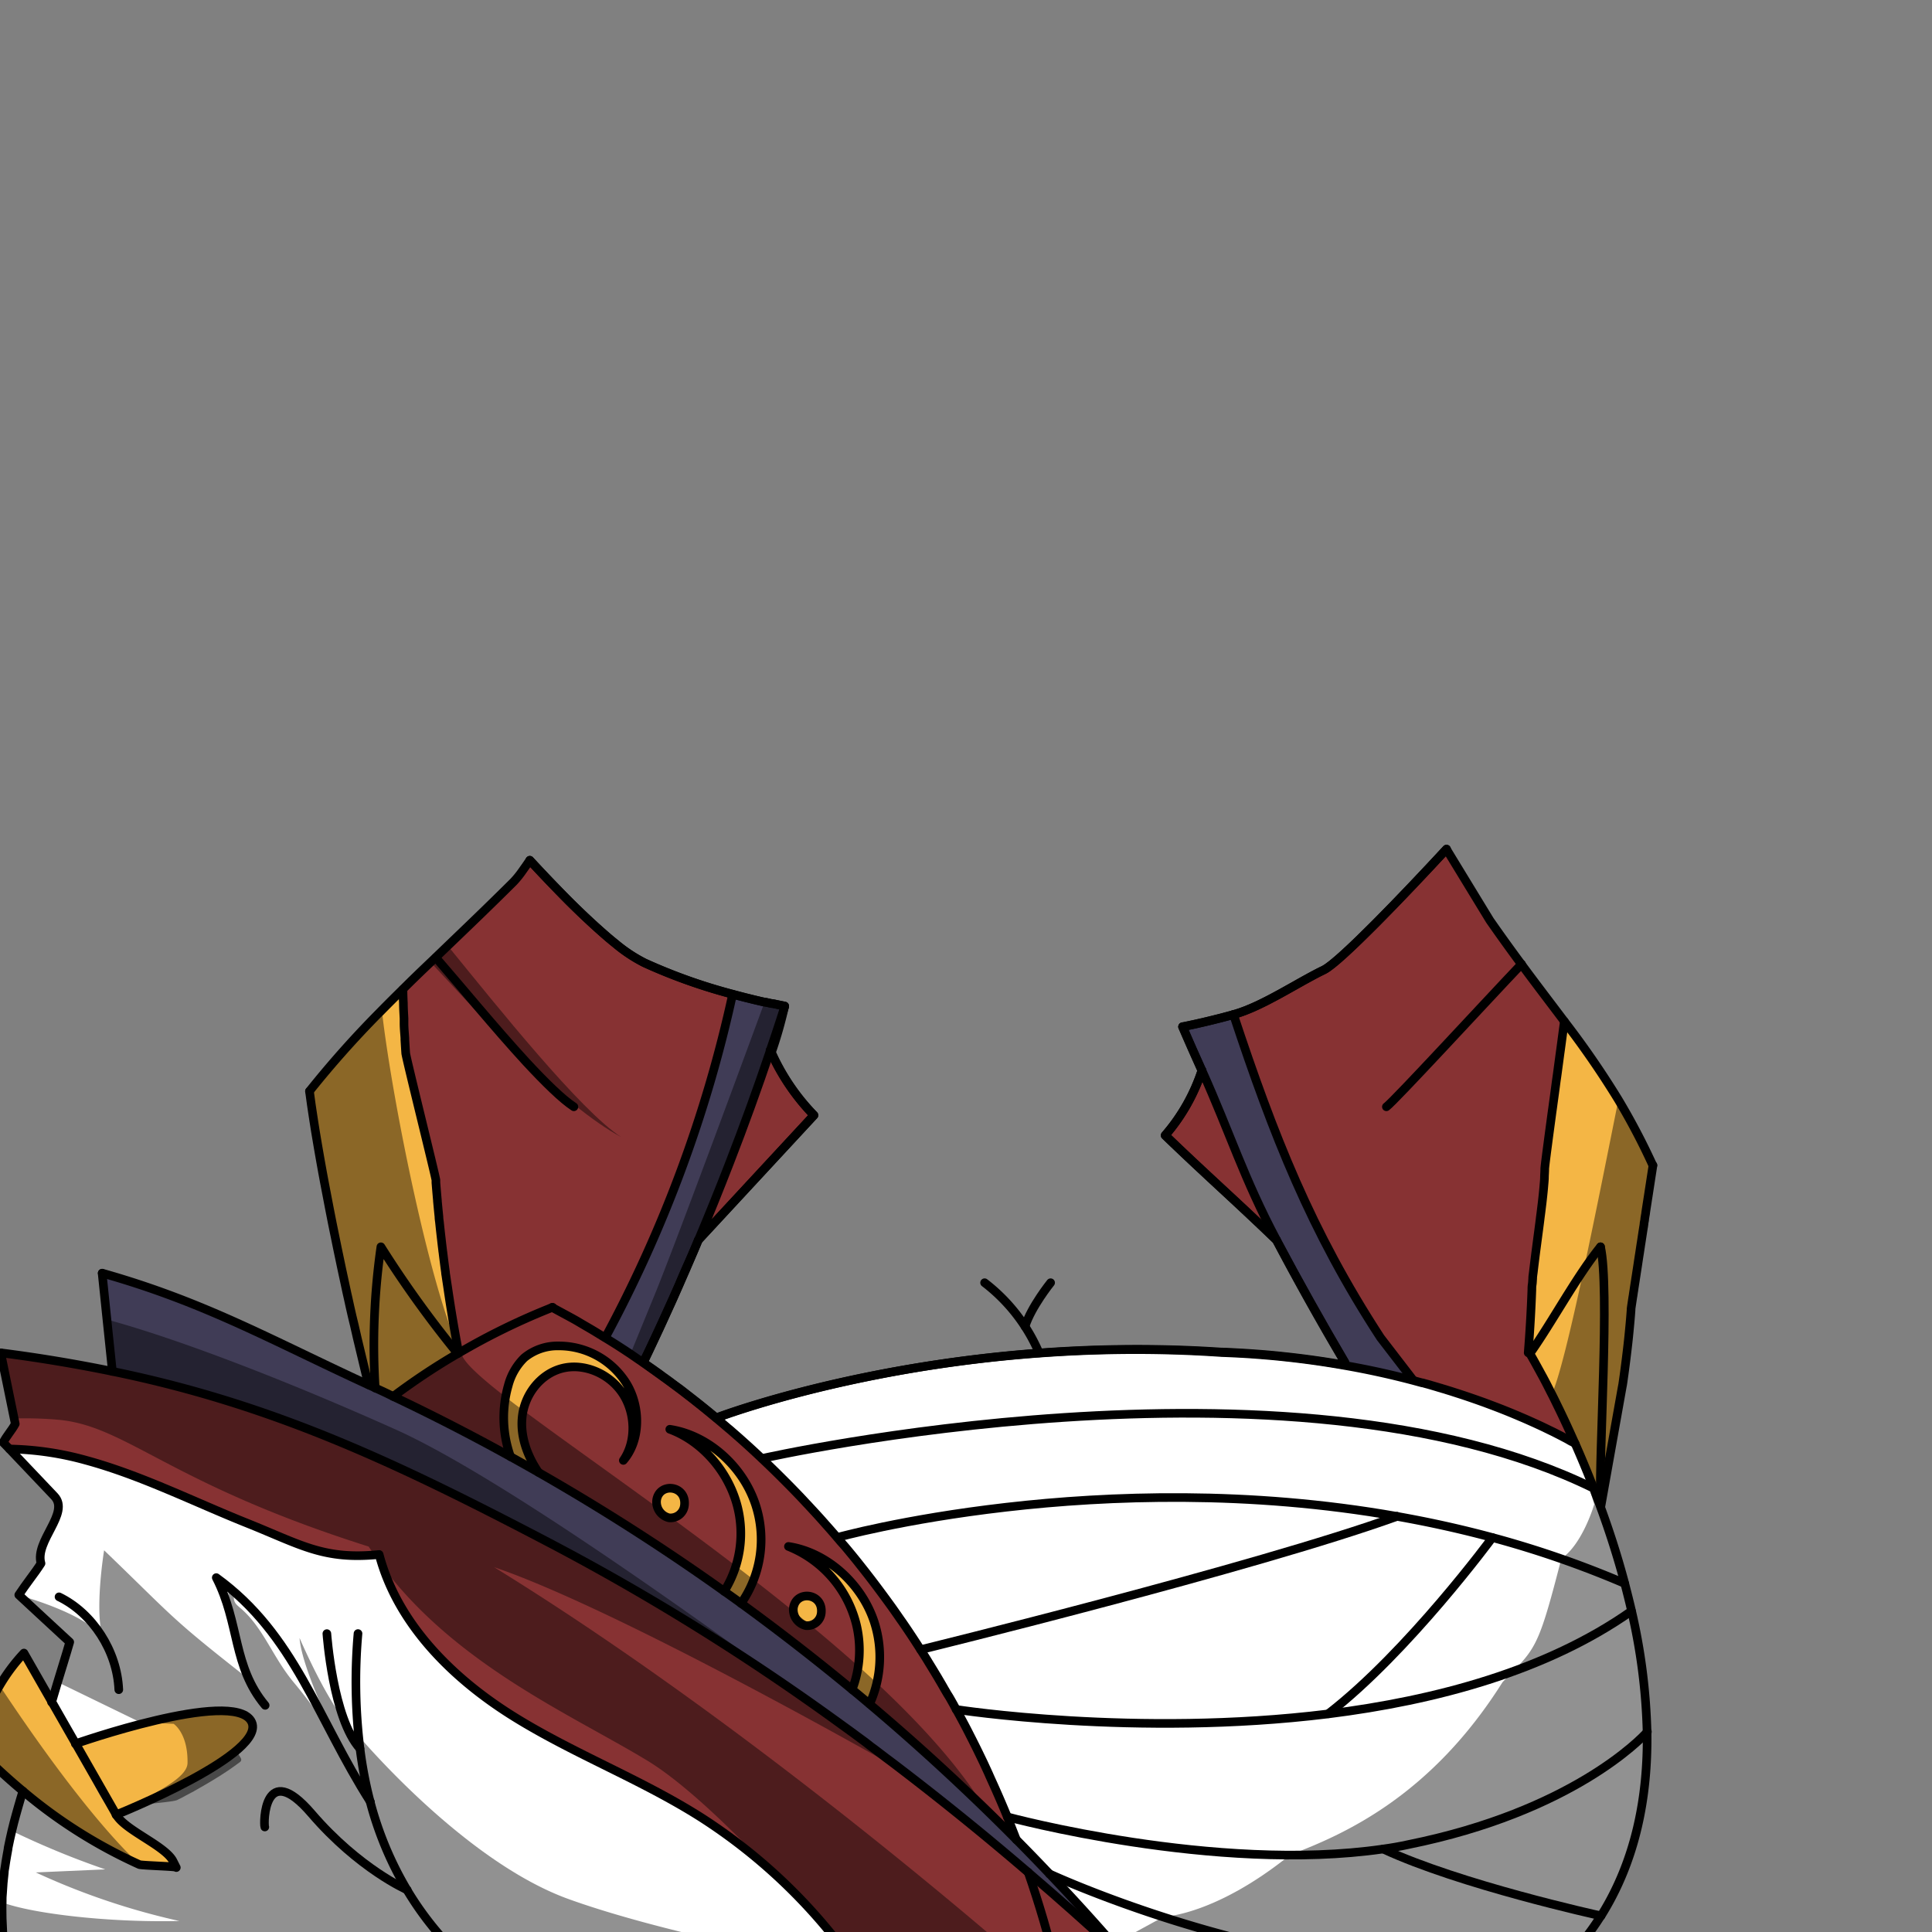 <svg xmlns="http://www.w3.org/2000/svg" xmlns:xlink="http://www.w3.org/1999/xlink" viewBox="0 0 432 432">
  <rect x="0" y="0" width="432" height="432" fill="#808080" stroke="none"/>
  <defs>
    <style>.BUNTAI_WALRUS_OUTFIT_BUNTAI_WALRUS_OUTFIT-37_cls-1,.BUNTAI_WALRUS_OUTFIT_BUNTAI_WALRUS_OUTFIT-37_cls-9{fill:none;}.BUNTAI_WALRUS_OUTFIT_BUNTAI_WALRUS_OUTFIT-37_cls-2{isolation:isolate;}.BUNTAI_WALRUS_OUTFIT_BUNTAI_WALRUS_OUTFIT-37_cls-3{clip-path:url(#BUNTAI_WALRUS_OUTFIT_BUNTAI_WALRUS_OUTFIT-37_clip-path);}.BUNTAI_WALRUS_OUTFIT_BUNTAI_WALRUS_OUTFIT-37_cls-4{fill:#f4b645;}.BUNTAI_WALRUS_OUTFIT_BUNTAI_WALRUS_OUTFIT-37_cls-5{fill:#85ff43;}.BUNTAI_WALRUS_OUTFIT_BUNTAI_WALRUS_OUTFIT-37_cls-6{fill:#873233;}.BUNTAI_WALRUS_OUTFIT_BUNTAI_WALRUS_OUTFIT-37_cls-7{fill:#fff;}.BUNTAI_WALRUS_OUTFIT_BUNTAI_WALRUS_OUTFIT-37_cls-8{fill:#403c56;}.BUNTAI_WALRUS_OUTFIT_BUNTAI_WALRUS_OUTFIT-37_cls-9{stroke:#000;stroke-linecap:round;stroke-linejoin:round;stroke-width:1.93px;}.BUNTAI_WALRUS_OUTFIT_BUNTAI_WALRUS_OUTFIT-37_cls-10{opacity:0.43;mix-blend-mode:multiply;}</style>
    <clipPath id="clip-path">
      <path class="BUNTAI_WALRUS_OUTFIT_BUNTAI_WALRUS_OUTFIT-37_cls-1" d="M-6.89-3.42v441H443.29v-441Zm321.36,270.9a.93.93,0,0,1-.59.21,1,1,0,0,1-.68-.28,25,25,0,0,1-4.38-6.56c-.48,8.51-1.27,18.22-2.5,23.12a1,1,0,0,1-.94.73h-.14a1,1,0,0,1-.82-1c.07-2.06.16-5.08.18-8.62a52.61,52.61,0,0,1-2,7.72c.07,6.19-.69,7.94-.77,8.12a1,1,0,0,1-.87.54h-.08a1,1,0,0,1-.85-.7,54.24,54.24,0,0,0-6.15-12.86l-3.59-2.16c-.63,3-1.3,6-2,9-.37,17.11-1,41.18-1.77,58.86a198.36,198.36,0,0,1-5.17,36.19.05.05,0,0,1,0,0c-.08.38-.18.76-.26,1.14l-.41,1.62c-3.93,16-10.43,33.75-13.44,33.75-2.42,0-2.54-1.74-3.05-9.06l-.4-5.52a1.11,1.11,0,0,1,0-.17c-.41-5.35-1-11.16-1.7-17.67-.1-.94-.21-2-.32-3l-.05-.53c-.07-.67-.13-1.37-.2-2.08l-.09-1c0-.43-.08-.86-.12-1.31l-.13-1.46c-.39-4.49-.8-9.82-1.22-15.86l-.22-3.14c0-.12,0-.18,0-.23-.25-3.7-.51-7.61-.76-11.61l-.18-2.88c-.19-2.91-.37-5.86-.54-8.83-.07-.94-.12-1.9-.18-2.86v-.25c-.38-6.48-.75-13-1.1-19.21l.95-.17-1,.06c0-.06,0-.12,0-.17a.86.86,0,0,1,0-.16s0-.09,0-.13v-.26c0-.14,0-.24,0-.31s0-.27,0-.42V308l0-.5a.66.66,0,0,1,0-.14c0-.17,0-.43,0-.68l0-.52c-.31-5.66-.6-11.06-.86-16l-.14-2.64c-.21-4-.4-7.7-.55-10.89l-.17-3.36c-.29-5.9-.46-9.45-.46-9.45l-.54-9.16a18.64,18.64,0,0,1-2.21,1.44l-.07,0h0a22.3,22.3,0,0,1-7.52,2.43,29,29,0,0,1-3.94.27,30.26,30.26,0,0,1-9.77-1.58l-.08,0a24.67,24.67,0,0,1-8.79-5.1l-.24.19-.44.34-.16.13-.09.06-.06,0-.71.52c-.08,4.76-.19,10.72-.33,17.42l-.08,4.11c-.06,3.41-.14,7-.22,10.61l-.06,2.58c0,1.1,0,2.2-.07,3.32-.12,5-.25,10.12-.38,15.18l-.1,3.69c-.17,6.26-.36,12.44-.56,18.29,0,.56,0,1.13-.05,1.69l-.12,3.41c0,.84-.06,1.67-.1,2.49l-.2,5c0,.75-.06,1.48-.1,2.2v.14c-.17,3.75-.41,7.42-.73,11,0,.37-.06.74-.1,1.1s-.05.7-.09,1.07a2.11,2.11,0,0,0,0,.32c-.06.58-.11,1.09-.17,1.61-.08.8-.16,1.61-.26,2.42-.31,2.82-.68,5.73-1.13,8.86a4.19,4.19,0,0,1-.08.56c-.11.76-.22,1.53-.34,2.28-.23,1.51-.46,3-.71,4.46l-.06.34c-.17,1-.34,2-.52,3-2.79,15.6-6.23,27.62-8.42,32.6-1,2.35-1.75,3.22-2.66,3.22-1.33,0-2.41-.74-3.31-2.28a7.16,7.16,0,0,1-.35-.66,27.35,27.35,0,0,1-1.67-4.87.19.19,0,0,0,0-.07c-.11-.48-.23-1-.36-1.52l.91-.34-.93.24s0-.1,0-.11c0-.19-.08-.41-.13-.62C195.21,401,194.14,393.76,193,384l-.08-.71c-.06-.55-.12-1.11-.17-1.68s-.11-1-.16-1.51a.53.53,0,0,1,0-.15c-.54-5.39-1.1-12.27-1.73-21.12,0-.26,0-.49,0-.72-.06-.83-.12-1.65-.17-2.48l0-.38c-.09-1.2-.17-2.44-.25-3.68,0-.31,0-.65-.07-1q-.21-3-.4-6.07l-.15-2.29c-.05-.72-.09-1.43-.13-2.12,0-.49-.07-1-.1-1.53l-.12-1.91a1.68,1.68,0,0,1,0-.2c0-.08,0-.25,0-.4s0-.4,0-.64c0-.51-.08-1.05-.11-1.59l0-.75c-.08-1.25-.16-2.52-.23-3.78,0-.59-.08-1.21-.12-1.82-.21-3.73-.43-7.47-.64-11.15-.06-1-.12-2.06-.17-3.09-.13-2.16-.25-4.31-.36-6.42-.05-.81-.09-1.6-.14-2.4l0-.81c-.17-3.1-.33-6.14-.48-9.05l-.08-1.45c-.06-1.22-.13-2.41-.18-3.57l-.08-1.39-.09-1.76,0-.73c-.05-.92-.09-1.82-.13-2.7,0-.47,0-.93-.07-1.4a1.47,1.47,0,0,1,0-.27l-.19-3.82v-.11l-.23-4.78c0-.32,0-.61,0-.91l0-.79-1.43.58-1.34.51a3.05,3.05,0,0,1-.29.11l-.25.09-1,.36-.18.07-.29.1-.22.07-.15,0-.13.05-.1,0-.27.08h0l0,0-.11,0-.23.06h0l-.33.11h0l-.23.08a.88.88,0,0,1-.15,0l-.26.07-.16,0-.24.08-.13,0h0l-11,4.43a47.92,47.92,0,0,0-9.2,12.85,1,1,0,0,1-.78.58h-.11a1,1,0,0,1-.78-.4c-.22-.3-1.29-2.1-1.2-8.19a49,49,0,0,1-4-11.39c0,5.08.13,9.48.28,12.2a1,1,0,0,1-.76,1l-.2,0a1,1,0,0,1-.9-.63c-1.93-5.15-3.14-15.57-3.85-24.38a34.29,34.29,0,0,1-3.65,4.62,22.51,22.51,0,0,1-3.76,3.21.91.91,0,0,1-.54.17,1,1,0,0,1-.73-.33,1,1,0,0,1,0-1.28,17.85,17.85,0,0,0,2.82-4.47v0c4.09-8.93,3.82-22.41,3.7-28.16v-.53a26.44,26.44,0,0,1,3.94-13.81,83.21,83.21,0,0,1,3.71-15.81l-.09-.17a1,1,0,0,1-.13-.47,1,1,0,0,1,.82-.94,2.44,2.44,0,0,0,.1-.24,14.72,14.72,0,0,1,3-4.29c.08-.27.16-.55.24-.85l.32-1c.27-.88.57-1.81.89-2.72s.66-1.77,1-2.5l.13-.27c.06-.14.12-.26.18-.38v0c0-.16,0-.33,0-.49a1.1,1.1,0,0,1,0-.18c-.1-1.55-.17-3.3-.21-5.56v-1.34c0-1.76,0-3.7,0-5.84v-.25c0-.4,0-.78,0-1.17v-.47c0-1.34,0-2.51-.12-3.58s-.19-2.12-.35-3.13c0,0,0-.1,0-.12-.18-1.18-.4-2.35-.69-3.72-.14-.63-.27-1.25-.41-1.87a1.42,1.42,0,0,1,0-.2l-.23-1.1s0-.1,0-.11v0a1.13,1.13,0,0,1,0-.18v0a.7.7,0,0,1,0-.14l-.19-1s0,0,0-.06a44.1,44.1,0,0,1-.64-5.67l0-.67c-.05-1.73,0-3.5.12-5.42.51-7.72,3.1-13.73,8.15-18.92.23-.24.48-.49.73-.73a52.12,52.12,0,0,1,8.85-6.71,31.48,31.48,0,0,1,5.13-9.79,1.46,1.46,0,0,1,.15-.2,31.86,31.86,0,0,1,10.58-8.9c15.19-7.94,35.31-16.16,56.36-9.18l3.7.51c15.92,2.16,28.48,3.87,36,17.3a37.94,37.94,0,0,1,2.32,4.9l.19.16q.41.34.81.72l0,0,0,0c.58.52,1.18,1,1.76,1.58a82,82,0,0,1,7.67,7.88c.26.32.47.58.66.83s.42.53.61.79l.21.29c.11.17.23.33.33.49a14.06,14.06,0,0,1,.89,1.47l.12.21c3.22,6.08,4.55,8.6,3.49,24.53,0,.55-.07,1.1-.1,1.64s-.07,1.07-.09,1.6-.06,1-.09,1.55v.05h0c-.06,1-.11,2-.16,3-.25,5.42-.4,10.79-.45,16,0,.6,0,1.2,0,1.8,0,2.15,0,4.26,0,6.31,0,1.33,0,2.62.06,3.9h0c0,1.3.06,2.59.1,3.84,0,.24,0,.45,0,.65a.92.92,0,0,1,0,.16c0,.23,0,.47,0,.69,0,.48,0,.9.05,1.32l0,.62a5.73,5.73,0,0,1,.38.62l0,.06.38.68a5.64,5.64,0,0,1,.26.55,1.17,1.17,0,0,1,.1.2c.06.14.12.26.17.4l.08.19c0,.09.1.25.16.4s.11.32.15.45.1.3.16.5.17.65.26,1l.12.46.13.55c.17.73.33,1.44.49,2.17.07.33.14.69.2,1,.11.53.19,1,.27,1.44a0,0,0,0,0,0,0,.09.09,0,0,0,0,.05c.05.27.1.56.14.83l0,.11v0c.1.55.19,1.11.27,1.66s.16,1.09.25,1.66.13.94.19,1.42a7.07,7.07,0,0,1,.09.72c.05.33.09.7.13,1.07l.06.47s0,.08,0,.12l.11.95v.11c.05.42.1.93.15,1.43l0,.29a36.27,36.27,0,0,1,2.62,13.71v.52c-.09,6.81-.33,24.89,4.39,32.82A1,1,0,0,1,314.47,267.48Z" />
    </clipPath>
  </defs>
  <g class="BUNTAI_WALRUS_OUTFIT_BUNTAI_WALRUS_OUTFIT-37_cls-2">
    <g id="outfit">
      <g class="BUNTAI_WALRUS_OUTFIT_BUNTAI_WALRUS_OUTFIT-37_cls-3">
        <path class="BUNTAI_WALRUS_OUTFIT_BUNTAI_WALRUS_OUTFIT-37_cls-4" d="M56.14,384.8c4.34,7.2-30.2,21-30.2,21l-9.09-15.91S51.81,377.61,56.14,384.8Z" />
        <path class="BUNTAI_WALRUS_OUTFIT_BUNTAI_WALRUS_OUTFIT-37_cls-4" d="M39.42,417.59l-.17-.08c-.45-.19-7.65-.39-8.09-.59a111,111,0,0,1-26-16.4,135.5,135.5,0,0,1-10.22-9.45,38,38,0,0,1,5-14.2,40.65,40.65,0,0,1,5.41-7.24c2.09,3.66,4.19,7.34,6.29,11,1.77,3.1,3.53,6.19,5.31,9.29,3,5.3,4.33,12.08,9.08,15.91,11,8.87,10.65,6.79,12.59,10.18Z" />
        <path class="BUNTAI_WALRUS_OUTFIT_BUNTAI_WALRUS_OUTFIT-37_cls-5" d="M190.54,377.79q2,1.59,3.85,3.21a20.67,20.67,0,0,1-4.23,6.12l-3.61-2.6A21.25,21.25,0,0,0,190.54,377.79Z" />
        <path class="BUNTAI_WALRUS_OUTFIT_BUNTAI_WALRUS_OUTFIT-37_cls-5" d="M227.27,411.36c.93,2.43,1.81,4.85,2.65,7.31-12.89-11.05-26.15-21.61-39.76-31.55a20.67,20.67,0,0,0,4.23-6.12Q211.45,395.4,227.27,411.36Z" />
        <path class="BUNTAI_WALRUS_OUTFIT_BUNTAI_WALRUS_OUTFIT-37_cls-4" d="M177.41,359.47c.66-4,6.67-3.26,6.23,1.17a3.14,3.14,0,0,1-3.45,2.85A3.67,3.67,0,0,1,177.41,359.47Z" />
        <path class="BUNTAI_WALRUS_OUTFIT_BUNTAI_WALRUS_OUTFIT-37_cls-5" d="M190.54,377.79v0a21.57,21.57,0,0,1-3.91,6.61l-.07.07a527.57,527.57,0,0,0-63.14-39.21c-33.86-17.73-61.73-31.16-98.28-38.65q-.6-5.81-1.22-11.61c-.36-3.45-.71-6.89-1.07-10.34,23,6.48,37.59,14.85,59.58,25,.5.22,1,.44,1.48.67,1.35.63,2.69,1.26,4,1.9q13.27,6.3,26.24,13.47c2.08,1.15,4.17,2.32,6.24,3.51a491.69,491.69,0,0,1,41.54,26.59c1.27.89,2.54,1.8,3.79,2.71,1.83,1.34,3.65,2.68,5.47,4.05q2,1.47,4,3l.52.4,2.34,1.8c3.14,2.42,6.23,4.88,9.31,7.39l.38.32c.49.39,1,.79,1.43,1.18S190.07,377.41,190.54,377.79Z" />
        <path class="BUNTAI_WALRUS_OUTFIT_BUNTAI_WALRUS_OUTFIT-37_cls-4" d="M146.83,335.38a3.65,3.65,0,0,0,2.77,4,3.14,3.14,0,0,0,3.45-2.86C153.49,332.11,147.48,331.4,146.83,335.38Z" />
        <path class="BUNTAI_WALRUS_OUTFIT_BUNTAI_WALRUS_OUTFIT-37_cls-4" d="M124.92,301a11.7,11.7,0,0,0-7.7,2.66,13.39,13.39,0,0,0-3.57,6.18,26,26,0,0,0,.51,15.93c2.08,1.15,4.17,2.32,6.24,3.51-2.42-3.55-4-7.81-3.67-12,.41-5.31,4.08-10,8.92-11.23s10.49,1,13.51,5.52,3.13,10.85.22,15.05c3.84-4.42,3.94-11.86.7-17.2A17.82,17.82,0,0,0,124.92,301Z" />
        <path class="BUNTAI_WALRUS_OUTFIT_BUNTAI_WALRUS_OUTFIT-37_cls-4" d="M149.79,319.59c7.35,2.72,13.35,9.71,15.23,17.71a24.41,24.41,0,0,1-3.08,18.52q1.92,1.35,3.79,2.71A25,25,0,0,0,169,336.41C166.07,327.73,158.27,320.88,149.79,319.59Z" />
        <path class="BUNTAI_WALRUS_OUTFIT_BUNTAI_WALRUS_OUTFIT-37_cls-4" d="M195.43,362.61c-2.88-8.67-10.68-15.53-19.16-16.82a25.37,25.37,0,0,1,15.24,17.7,24.57,24.57,0,0,1-1,14.3q2,1.59,3.85,3.21A25.43,25.43,0,0,0,195.43,362.61Z" />
        <path class="BUNTAI_WALRUS_OUTFIT_BUNTAI_WALRUS_OUTFIT-37_cls-6" d="M236.25,440.29H191.74l0,0a125.66,125.66,0,0,0-19.48-22.09,116.92,116.92,0,0,0-15.61-11.83c-13.4-8.48-28.16-14-41.62-22.38-12.69-7.89-24.66-19.2-29.47-33.7-.29-.87-.56-1.74-.79-2.64-.35,0-.7.06-1,.08-12.1,1-16.82-2.43-28.45-7.1-12-4.8-23.64-10.7-36-14.06A68.34,68.34,0,0,0,2.13,324L.75,322.55c.74-1.41,2-2.76,2.7-4.17-.08-.41-.18-.82-.26-1.23-1-4.89-2-9.77-3-14.65q12.51,1.59,25,4.15c36.55,7.49,64.42,20.92,98.28,38.65a527.57,527.57,0,0,1,63.14,39.21l3.61,2.61,3.35,2.47,1.28,1,1.69,1.26c.5.37,1,.75,1.51,1.15l3.52,2.66.86.66s0,0,0,0h0v0q14,10.76,27.49,22.34h0Q233.61,429.35,236.25,440.29Z" />
        <path class="BUNTAI_WALRUS_OUTFIT_BUNTAI_WALRUS_OUTFIT-37_cls-6" d="M225.24,406.26q-1.76-4.29-3.69-8.51c-.14-.32-.29-.64-.44-1-.33-.73-.67-1.46-1-2.18-.21-.46-.43-.91-.65-1.36q-1.23-2.58-2.54-5.13c-1-2-2.06-3.94-3.13-5.88-.09-.17-.18-.34-.28-.51s-.29-.55-.45-.82-.13-.25-.21-.37c-.31-.56-.62-1.13-.94-1.69h0l-.21-.36c-.15-.26-.3-.52-.46-.78l-.24-.42c-.35-.61-.7-1.21-1.06-1.81-.17-.3-.34-.59-.52-.88s-.21-.35-.32-.53c-.47-.78-.95-1.56-1.43-2.34-.59-1-1.19-1.91-1.79-2.85q-2-3.15-4.13-6.24h0c-.21-.31-.42-.62-.64-.92-.49-.72-1-1.43-1.5-2.15-.73-1-1.46-2-2.2-3v0c-1.61-2.19-3.25-4.34-4.94-6.46-.84-1.07-1.69-2.12-2.56-3.17-.64-.78-1.29-1.55-2-2.32-.22-.27-.45-.53-.67-.79l-.66-.77-.67-.76-.73-.84-.74-.84a2.62,2.62,0,0,0-.22-.25c-.21-.24-.42-.48-.64-.71l-.16-.17c-.05-.07-.11-.13-.16-.19-.32-.36-.64-.72-1-1.07l-1-1.08-.87-.93c-.36-.4-.73-.79-1.1-1.18a3.45,3.45,0,0,1-.26-.28h0l-.31-.33c-1.22-1.27-2.46-2.54-3.71-3.78l-.24-.24q-2.16-2.16-4.36-4.23c-1.6-1.52-3.22-3-4.86-4.46l-.19-.17h0l0,0-.49-.43-1.08-.94c-.32-.29-.65-.57-1-.85-.86-.74-1.73-1.48-2.6-2.2q-2.13-1.79-4.31-3.51l-2.19-1.71c-.73-.57-1.46-1.13-2.2-1.68s-1.31-1-2-1.48l-.08-.06-1.4-1c-.45-.33-.91-.65-1.37-1l-.71-.51c-.69-.49-1.4-1-2.1-1.45-1-.67-1.94-1.32-2.92-2-.19-.14-.39-.27-.6-.4l-.6-.39-.06-.05-.06,0-.22-.15-.22-.15-.55-.35-.54-.35-.22-.14-.5-.31c-.68-.43-1.36-.86-2-1.28-1-.6-1.94-1.19-2.91-1.76s-2-1.16-2.93-1.72-2-1.13-3-1.67-2-1.09-3-1.62q-2.7,1.06-5.35,2.23h0l-.61.28-1.59.72-.29.14L115,296c-1.47.68-2.92,1.39-4.37,2.14a5.21,5.21,0,0,0-.47.24c-.18.08-.35.17-.53.27h0l0,0,0,0-.14.07-.09.05c-.62.31-1.23.64-1.84,1l-1.54.85-.37.2-.15.09-.36.2-.21.12-.19.1-1.48.85-.43.25h0a.91.91,0,0,0-.17.09l-.17.11-.38.22-.22.13a.91.91,0,0,0-.16.11c-.26.14-.51.29-.76.44l-.2.11-1.06.64a1.91,1.91,0,0,0-.27.16l-.12.08c-.57.35-1.13.7-1.68,1.06l-.68.44-.29.18-.1.07s0,0,0,0l-.08.06-.23.14a2.9,2.9,0,0,0-.29.19l-.57.37-.2.13,0,0-.91.61-1.34.91-1.32.92-1,.68-.81.58-.6.45-1.07.8h0s0,0,0,0l0,0c1.11.52,2.2,1.05,3.3,1.59,2.21,1.07,4.41,2.15,6.61,3.26l1.63.84,1.1.55.55.28.81.43h0l0,0,.5.25,1.91,1,.61.33q2.3,1.2,4.58,2.43c1.25.68,2.5,1.35,3.74,2l.82.44c-.05-.14-.1-.3-.15-.45-.14-.41-.26-.82-.37-1.24-.07-.25-.14-.5-.2-.75a4.54,4.54,0,0,1-.12-.5c0-.11,0-.22-.07-.33a1.16,1.16,0,0,1,0-.18c-.06-.31-.12-.63-.17-.94s-.13-.74-.17-1.12c0-.12,0-.25,0-.37l0-.21v-.2c0-.11,0-.22,0-.34h0q0-.45-.06-.9a.76.76,0,0,1,0-.15,1.41,1.41,0,0,0,0-.2c0-.13,0-.27,0-.4a.14.14,0,0,1,0-.09c0-.16,0-.31,0-.47a.09.09,0,0,1,0-.07c0-.21,0-.46,0-.66s0-.6,0-.91a.19.19,0,0,1,0-.08c0-.64.11-1.27.2-1.89a2.48,2.48,0,0,1,0-.27c0-.12,0-.24.07-.36s0-.17,0-.25l0-.11.15-.76c.06-.29.12-.57.2-.86l.09-.34c0-.18.09-.35.14-.51a18,18,0,0,1,.62-1.74c.11-.27.23-.54.36-.8a1,1,0,0,1,.07-.15c.11-.23.23-.47.36-.69s.3-.52.46-.77a10,10,0,0,1,1.2-1.53c.16-.18.33-.34.51-.51l.2-.16c.13-.11.26-.22.4-.32s.23-.17.35-.25.38-.25.58-.36l.23-.13.06,0a2.49,2.49,0,0,1,.33-.16,3.21,3.21,0,0,1,.46-.22c.25-.11.5-.2.75-.29l.22-.07c.23-.08.47-.14.71-.2l.14,0a.79.79,0,0,1,.22-.06l.48-.1c.23,0,.47-.09.71-.12s.54-.07.82-.09.69-.06,1-.06a15.51,15.51,0,0,1,2.36.15,18.19,18.19,0,0,1,6.29,2.07c.32.18.64.37,1,.58a16.19,16.19,0,0,1,1.75,1.27l.34.29a2.29,2.29,0,0,1,.34.3l.4.37c.22.2.43.42.64.64s.48.52.69.79.28.34.41.52c0,0,0,0,0,0s.25.32.37.49a5.39,5.39,0,0,1,.33.5l.27.43c.16.27.32.55.47.83l.15.3a4.53,4.53,0,0,1,.28.59c.06.13.11.27.17.4s.15.36.21.54l.15.42q.18.52.33,1.08a1.05,1.05,0,0,1,.06.24,4.15,4.15,0,0,1,.14.61,1.11,1.11,0,0,1,.05.25c.07.33.12.64.16,1s.09.73.11,1.09h0c0,.37,0,.71,0,1.06,0,.13,0,.26,0,.38s0,.23,0,.35,0,.48-.05.71,0,.41-.06.62-.06.43-.1.64-.09.49-.15.73-.06.28-.1.42a8.19,8.19,0,0,1-.23.81c-.07.21-.14.42-.22.62,0,0,0,0,0,0q-.18.46-.39.9l-.2.4-.27.5c-.13.22-.26.43-.41.64s-.23.33-.35.49-.27.35-.41.51c.12-.18.23-.36.34-.55l.11-.19.06-.11a1.28,1.28,0,0,0,.11-.2,5,5,0,0,0,.26-.52,6.57,6.57,0,0,0,.26-.61s0,0,0,0a4,4,0,0,0,.17-.44,10.16,10.16,0,0,0,.33-1.11,3.16,3.16,0,0,0,.13-.53c.05-.22.09-.45.12-.68a.58.58,0,0,0,0-.19l0-.21c0-.21.06-.42.07-.64a2.45,2.45,0,0,0,0-.27c0-.3,0-.61,0-.92s0-.67,0-1v0c0-.25,0-.5-.08-.74s0-.25-.05-.38a9.1,9.1,0,0,0-.16-.91c-.07-.31-.15-.63-.24-.94l0-.11c-.08-.28-.17-.55-.27-.82l-.24-.6c-.08-.2-.17-.39-.26-.59a12.36,12.36,0,0,0-1-1.7A13,13,0,0,0,137,309a12.13,12.13,0,0,0-1.27-1c-.28-.19-.56-.37-.85-.54a3.38,3.38,0,0,0-.41-.24l-.3-.16-.3-.15-.3-.14a10.45,10.45,0,0,0-1.27-.5l-.64-.2-.38-.1a9.36,9.36,0,0,0-1.15-.23l-.34,0a3.44,3.44,0,0,0-.45-.05h-.21a9.41,9.41,0,0,0-1.3,0h-.22a9.09,9.09,0,0,0-1.29.16l-.44.1-.24.06-.16,0-.16.05-.57.17c-.3.11-.58.22-.87.35l-.62.31c-.21.11-.41.23-.61.35s-.52.34-.77.52l-.37.29-.09.07,0,0-.06,0-.09.08c-.15.13-.3.26-.44.4h0l0,0c-.22.2-.43.42-.64.64s-.36.42-.53.64c-.06.06-.11.13-.16.19a11.1,11.1,0,0,0-1,1.51.67.67,0,0,0-.07.11,0,0,0,0,0,0,0,10.3,10.3,0,0,0-.47.94l0,0c-.06.13-.12.26-.17.4s0,0,0,0a0,0,0,0,0,0,0,3.42,3.42,0,0,0-.13.34h0a.16.16,0,0,0,0,.09q-.12.3-.21.6l0,.12a.19.19,0,0,0,0,.07c-.07.26-.15.5-.21.77s-.13.63-.18,1a.2.2,0,0,0,0,.07c0,.22-.06.44-.08.66a0,0,0,0,0,0,0c0,.08,0,.16,0,.24s0,.36,0,.54a10.92,10.92,0,0,0,0,1.28v.12c0,.07,0,.13,0,.2a1.87,1.87,0,0,0,0,.34c0,.19,0,.39.07.59s0,.23.05.36a2.51,2.51,0,0,0,0,.27,2.93,2.93,0,0,0,0,.29c.05.34.13.67.21,1l.06.27a.93.93,0,0,0,0,.13c.11.38.22.76.36,1.14s.2.57.31.85.19.49.3.73.21.47.32.71.33.68.52,1c.08.15.16.3.25.44.18.33.37.64.56.95a.41.41,0,0,0,0,.09h0a1.74,1.74,0,0,1,.11.18l.32.49h0l1,.58,2.7,1.56a1,1,0,0,1,.19.12l2,1.16.41.24c1.43.84,2.87,1.7,4.29,2.57s2.94,1.78,4.39,2.69c1.11.68,2.21,1.37,3.31,2.07.92.58,1.85,1.16,2.76,1.75l.69.44c1.5.95,3,1.93,4.48,2.91h0l1,.65c.34.21.68.44,1,.67.7.45,1.4.92,2.09,1.39l.34.23.71.48h0l.36.24.62.42a6.7,6.7,0,0,1,.58.4l.15.1a.15.15,0,0,1,.07.05c1.11.75,2.22,1.51,3.32,2.28q2.53,1.75,5.06,3.56h0a1.65,1.65,0,0,0,.15-.25h0l.16-.25c.11-.18.22-.35.32-.53.2-.35.39-.71.57-1.07a23.33,23.33,0,0,0,1.37-3.39c0-.06,0-.12.07-.19h0c0-.05,0-.1,0-.15a.83.83,0,0,0,0-.15c.09-.32.18-.64.26-1,0-.08.05-.16.07-.25h0c0-.17.08-.35.11-.52l0-.16c.05-.21.09-.43.13-.64s.08-.47.12-.71a2.13,2.13,0,0,0,0-.25,2.51,2.51,0,0,0,0-.27l0-.19c0-.11,0-.23,0-.33v0s0,0,0,0a2.64,2.64,0,0,1,0-.29v-.05a2.28,2.28,0,0,0,0-.27.06.06,0,0,0,0-.06,9.46,9.46,0,0,0,.06-1.07c0-.15,0-.29,0-.44V343a21.19,21.19,0,0,0-.12-2.51c0-.35-.07-.7-.12-1.06h0c0-.35-.11-.69-.18-1,0-.17-.06-.34-.1-.51l-.12-.52-.18-.75c-.18-.67-.39-1.33-.63-2l-.19-.51c-.14-.38-.3-.75-.46-1.12s-.43-.93-.67-1.39-.34-.64-.52-1-.53-.91-.83-1.35l-.33-.49-.11-.16c-.22-.32-.45-.63-.68-.94s-.57-.73-.88-1.09l-.22-.24c-.17-.21-.35-.4-.52-.59a23.77,23.77,0,0,0-2.36-2.24l-.42-.34a.2.2,0,0,0-.07-.06l-.19-.16c-.17-.13-.34-.26-.52-.38l-.53-.38c-.31-.21-.62-.42-.94-.62l-.64-.38-.32-.19-.2-.11-.29-.15-.5-.26-.44-.21a2.48,2.48,0,0,0-.44-.2l-.46-.19-.64-.26h-.05a20.28,20.28,0,0,1,3.15.74c.26.08.51.17.77.27l.19.07a9.47,9.47,0,0,1,1,.4c.61.26,1.21.54,1.8.86.24.12.48.26.72.4s.76.45,1.13.69l.84.58c.34.23.68.48,1,.75s.73.59,1.08.89l.1.09.5.45.29.28.14.14a2.72,2.72,0,0,1,.24.24c.09.08.16.16.24.24.3.31.59.63.88.95l.1.12q.45.51.87,1.05l.48.63a3.71,3.71,0,0,1,.23.32,3.05,3.05,0,0,1,.22.32l.36.54c.18.28.36.56.53.84s.34.57.5.86l.15.28a2.64,2.64,0,0,1,.15.29c.19.39.38.76.56,1.15.09.2.18.39.25.59s.21.49.31.74l.27.76c0,.1.06.2.1.3l.08.24q.1.3.18.6c.09.29.17.58.24.88s.09.4.14.59c.11.45.2.91.27,1.37,0,.15.05.31.07.46q.08.48.12,1t.06.69c0,.32.05.63.06.95s0,.73,0,1.1a26.08,26.08,0,0,1-.18,3.07.49.49,0,0,1,0,.12c0,.12,0,.22-.05.34s0,.23,0,.34-.05.38-.08.56,0,.26-.08.38-.05.25-.07.38a2.09,2.09,0,0,1-.08.34,2.25,2.25,0,0,1-.05.22c0,.2-.09.4-.14.6a1.38,1.38,0,0,1-.07.26s0,0,0,.06a1.43,1.43,0,0,1-.07.28,1.2,1.2,0,0,1-.08.27c-.17.59-.37,1.17-.58,1.74h0a.32.32,0,0,1,0,.09l0,0-.09.23c-.12.32-.25.63-.38.94s-.2.43-.31.65-.22.46-.34.68l0,.07-.18.34c-.06.11-.12.23-.19.34s-.22.38-.33.56a.86.86,0,0,1-.07.1s0,0,0,0l-.27.4,0,.07a3.12,3.12,0,0,1-.27.43l-.08.12a0,0,0,0,1,0,0l0,0-.13.18h0l.63.46c.84.6,1.68,1.22,2.52,1.85.18.12.35.25.53.39.48.35,1,.71,1.45,1.08l.95.7.09.08.34.25.1.08h0l.46.35c.94.7,1.87,1.41,2.8,2.12a.18.18,0,0,0,.07.05c.26.21.53.4.78.6l.39.31c1.84,1.41,3.66,2.84,5.48,4.28l.63.5.66.52.53.42,0,.05.91.73,1.68,1.35s0,0,0,0h0l0,0,0,0,.27.22.16.13c.14.12.27.21.39.32l.72.59.53.43,0,0,0,0a.1.1,0,0,1,.05,0h0l.05,0,0,0,.06,0,1.34,1.1v0l.06-.16a1.8,1.8,0,0,0,.08-.21c.06-.14.11-.28.16-.43s0-.15.07-.22.09-.26.13-.39.13-.41.18-.62a.11.11,0,0,0,0-.05l.06-.2a4.64,4.64,0,0,0,.12-.47,1.89,1.89,0,0,0,.05-.23c0-.2.1-.41.14-.62s.11-.53.16-.8.09-.53.13-.8v0s0-.09,0-.15,0-.19,0-.29,0-.27.05-.4a1.79,1.79,0,0,0,0-.23l0-.27c0-.35,0-.7.06-1s0-.83,0-1.25v-.32c0-.18,0-.38,0-.55s0-.22,0-.34a.2.2,0,0,0,0-.07c0-.38,0-.75-.09-1.12s-.07-.64-.12-.95-.11-.69-.17-1.05c0-.17-.06-.34-.1-.51l-.12-.52-.18-.75-.21-.74c-.15-.49-.31-1-.49-1.45-.09-.24-.19-.48-.29-.72s-.25-.59-.38-.88l-.24-.52c-.18-.38-.37-.76-.57-1.12s-.24-.44-.37-.66c-.26-.46-.54-.9-.83-1.34l-.45-.66c-.17-.24-.34-.47-.52-.7s-.49-.64-.75-.95-.37-.43-.55-.64a24.46,24.46,0,0,0-2.94-2.82l-.64-.51-.15-.11c-.27-.2-.54-.4-.82-.59s-.45-.31-.68-.45a3.13,3.13,0,0,0-.34-.21c-.17-.11-.33-.21-.5-.3l-.51-.29-.66-.34c-.23-.12-.45-.23-.69-.33l-.79-.34-.13-.06-.52-.21h0c.25,0,.5.08.75.14l.8.17.79.19c.51.14,1,.31,1.54.49.25.09.51.19.76.3l.54.22.21.1a22.68,22.68,0,0,1,2.67,1.4l.94.59.58.4.1.08.85.64.83.68.54.47c.12.1.25.22.37.34s.4.37.59.57l.32.32c.21.22.42.44.62.67s.41.45.6.68l.56.69c.47.6.92,1.22,1.33,1.86.13.19.26.38.38.58a24.57,24.57,0,0,1,2.46,5.24c.19.59.36,1.18.51,1.78l.1.45c.1.39.18.77.24,1.16s.11.68.15,1l.06.41c0,.14,0,.28,0,.41a.17.17,0,0,1,0,.07c0,.1,0,.2,0,.3a0,0,0,0,1,0,0h0c0,.3.05.61.06.91,0,.74,0,1.48,0,2.2a.76.76,0,0,1,0,.16v0a1.71,1.71,0,0,1,0,.32c0,.44-.06.88-.11,1.31h0c-.05.45-.1.9-.18,1.34h0c-.06.4-.13.78-.22,1.18,0,.17-.07.34-.11.5s0,.06,0,.09h0a3,3,0,0,1-.1.32c0,.18-.09.37-.14.55s-.13.48-.21.71a1.59,1.59,0,0,1-.1.33.61.61,0,0,1,0,.13.69.69,0,0,1-.05.13c-.09.26-.18.52-.29.78,0,.09-.07.18-.11.28s-.14.38-.22.57-.24.58-.37.86h0l1.88,1.59s0,0,0,0c.18.15.36.3.54.47l1.82,1.56.3.25.15.14h0l.14.13,1,.82c.29.24.57.49.85.74l0,0,1.09,1s0,0,0,0q2.25,2,4.47,4l0,0,.73.65.4.36.62.57,1.44,1.32,1.13,1,4,3.7.26.25,1.22,1.16,2.2,2.1.57.55.57.56.08.07,0,0,0,0a0,0,0,0,0,0,0l0,0h0l0,0h0l0,0,0,0,0,0h0a.08.08,0,0,1,0,0l0,0,0,0,0,0h0s0,0,0,0l.78.77.78.77,1.92,1.88.46.45,3.06,3.05C226.59,409.63,225.93,407.94,225.24,406.26Zm-75.17-73.48.22,0a3.12,3.12,0,0,1,.44.09l.19.06.19.07a2.53,2.53,0,0,1,.37.18,1.5,1.5,0,0,1,.23.15.42.42,0,0,1,.14.09,1.41,1.41,0,0,1,.18.17s0,0,0,0l.09.08.08.09a1.49,1.49,0,0,1,.23.27,1.67,1.67,0,0,1,.18.28c0,.08.09.17.13.26a1.33,1.33,0,0,1,.1.28,1,1,0,0,1,.05.16,1.05,1.05,0,0,1,.06.24,1.87,1.87,0,0,1,0,.25,4,4,0,0,1,0,1l0,.21a1.55,1.55,0,0,1,0,.21,2.17,2.17,0,0,1-.07.24,3,3,0,0,1-.44.88,1.33,1.33,0,0,1-.14.19,2.44,2.44,0,0,1-.27.29.65.65,0,0,1-.12.11,2.8,2.8,0,0,1-.49.36.2.2,0,0,1-.09.05,1.34,1.34,0,0,1-.37.16l-.15,0,0,0h0l-.05,0h-.09l-.33.06h0a1.88,1.88,0,0,1-.53,0l-.15,0-.21,0-.08,0a2.5,2.5,0,0,1-.43-.16s-.05,0-.08,0l0,0h0l-.1-.05,0,0-.09,0-.08-.05,0,0,0,0-.15-.1s0,0,0,0l-.15-.13,0,0a3.59,3.59,0,0,1-.4-.38,3.77,3.77,0,0,1-.37-.52,2,2,0,0,1-.13-.25l-.12-.25L147,337h0c0-.09-.06-.19-.08-.28a3.46,3.46,0,0,1-.08-1.32h0a3.37,3.37,0,0,1,.12-.48,1.42,1.42,0,0,1,.1-.29,1.69,1.69,0,0,1,.13-.27,2.75,2.75,0,0,1,.17-.29l.12-.16a.63.63,0,0,1,.11-.12,0,0,0,0,1,0,0l.1-.1.21-.19a2.06,2.06,0,0,1,.47-.32,1,1,0,0,1,.23-.11l.24-.09a.78.78,0,0,1,.25-.07.73.73,0,0,1,.2-.05h.05a.29.29,0,0,1,.13,0,.68.68,0,0,1,.2,0A1.87,1.87,0,0,1,150.07,332.78ZM177.38,360v-.2a.81.81,0,0,1,0-.16v0a.92.92,0,0,0,0-.16,2.81,2.81,0,0,1,.41-1.14,2.68,2.68,0,0,1,.5-.64h0l.15-.12,0,0c.07-.05.14-.11.21-.15a1.79,1.79,0,0,1,.22-.13,2.17,2.17,0,0,1,.35-.15s0,0,0,0l.13,0,.22-.07.1,0h0l.13,0,.11,0h.14a2.62,2.62,0,0,1,.56,0,3.28,3.28,0,0,1,1.16.32l.07,0a.82.82,0,0,1,.2.12,2.52,2.52,0,0,1,.49.37l.11.1.08.09a2,2,0,0,1,.33.44,1.82,1.82,0,0,1,.15.27,1.89,1.89,0,0,1,.11.25,2.25,2.25,0,0,1,.14.44c0,.06,0,.12,0,.19a4,4,0,0,1-.07,1.73,1.48,1.48,0,0,1-.1.27,1.22,1.22,0,0,1-.07.17l0,.08h0a5.11,5.11,0,0,1-.28.46l0,0,0,0,0,0,0,0a2.2,2.2,0,0,1-.33.35,2.87,2.87,0,0,1-.4.31,2.13,2.13,0,0,1-.42.23,1.51,1.51,0,0,1-.33.13l-.14,0h0l-.1,0h0l-.18,0h-.36a2.72,2.72,0,0,1-.42,0,2.22,2.22,0,0,1-.37-.09,3.12,3.12,0,0,1-.63-.29l-.09-.05-.28-.21c-.08-.07-.16-.13-.24-.21a1,1,0,0,1-.18-.17l-.06-.07a2.43,2.43,0,0,1-.2-.25,2.2,2.2,0,0,1-.17-.25l-.19-.35a0,0,0,0,1,0,0,2.92,2.92,0,0,1-.14-.31,2.81,2.81,0,0,1-.1-.31,2.68,2.68,0,0,1-.07-.27c0-.14,0-.28-.07-.42a1.27,1.27,0,0,0,0-.2Z" />
        <path class="BUNTAI_WALRUS_OUTFIT_BUNTAI_WALRUS_OUTFIT-37_cls-7" d="M191.74,440.28H1L.49,429q-.07-1.83,0-3.63v-.06c0-.66,0-1.32.08-2,.08-1.53.21-3,.39-4.52,0-.43.11-.87.17-1.31.1-.81.25-1.63.39-2.44.08-.54.18-1.07.29-1.61,0-.05,0-.11,0-.15.13-.63.28-1.28.41-1.91.1-.47.21-1,.32-1.42l.12-.53q.44-1.86,1-3.69c.14-.57.32-1.15.48-1.73s.34-1.15.5-1.74.35-1.14.52-1.73a111.37,111.37,0,0,0,26.07,16.41c.43.2,7.64.39,8.09.6a.51.51,0,0,1,.15.07c-.29-.53-.59-1-.88-1.57l-2.83-3c-1.93-3.37-7.84-3.83-9.77-7.21,0,0,1.7-.77,4.24-2v0h0c.81-.4,8.46-.85,9.41-1.35l1-.5c.24-.13.5-.26.74-.4s.4-.2.6-.32l1.36-.72c.36-.22.75-.42,1.12-.65,1.18-.66,2.35-1.35,3.53-2.07.3-.19.6-.38.9-.55l1.23-.8,1-.66c.27-.17.53-.37.81-.56s.76-.54,1.13-.82l.56-.4c1.07-.82-.94-1.66-.09-2.46l.4-.43a2.92,2.92,0,0,0,.39-.4h0a12.44,12.44,0,0,0,1.14-1.42c.09-.13.2-.26.27-.38a1.74,1.74,0,0,0,.1-.19c.12-.19.22-.37.32-.55s.16-.36.23-.54a4,4,0,0,0,.19-.74,3.11,3.11,0,0,0,0-.32v0a3.14,3.14,0,0,0,0-.75.24.24,0,0,0,0-.08c0-.09,0-.18-.07-.28a2.74,2.74,0,0,0-.29-.63A4.2,4.2,0,0,0,53.61,383a3.29,3.29,0,0,0-.54-.14l-.16-.05c-.14,0,2.7-.07,2.54-.09l-.47-.07-.31,0a15.56,15.56,0,0,0-2.4-.09c-.49,0-1,0-1.52.08a3.43,3.43,0,0,0-.56,0l-.56.06h-.17a2.18,2.18,0,0,0-.38.05c-.4,0-.81.09-1.21.16s-.68.09-1,.16-.51.07-.75.12-.43.07-.63.12-.68.13-1,.2l-.11,0-.45.1c-.94.2-1.9.43-2.85.66-.22,0-.43.12-.67.16-.73.19-8.21.38-8.93.59h0l-.22.06-.21.07-.38.1a6.13,6.13,0,0,0-.61.18l-.78.22-.64.19c-1.14.34-2.22.68-3.25,1l-.7.23c-.45.15-.9.28-1.3.43a3.86,3.86,0,0,0-.48.16c-.78.26-1.51.51-2.16.75a3.31,3.31,0,0,1-.41.14l-1.43.52-.73.28-1.27.48q-2.66-4.65-5.32-9.3c.1-.27.18-.57.27-.85.36-1.23.72-2.47,1.1-3.7.89-3,1.85-5.95,2.69-8.9-3.9-3.64-7.5-6.89-11.39-10.54.76-1.21,1.62-2.37,2.46-3.52s1.7-2.3,2.47-3.51c-1.41-5,6.57-11.28,3-15-3.38-3.58-6.68-7-10-10.58h0a68.36,68.36,0,0,1,17.14,2.55c12.33,3.34,24,9.25,36,14.05,10.79,4.33,14.5,7.57,25.79,7.26a1.32,1.32,0,0,0,.28,0h.4c.32,0,.63,0,.93-.05a4.58,4.58,0,0,0,.53,0,4.55,4.55,0,0,1,.52,0c.36,0,.7-.06,1-.09.12.46.24.9.38,1.32s.28.88.42,1.33a1.06,1.06,0,0,0,.06.19c.17.47.33.92.51,1.39a1.54,1.54,0,0,0,.11.3c.23.63.48,1.24.75,1.86.07.18.14.34.22.51s0,0,0,.06.1.22.14.33c.19.42.4.85.61,1.27s.42.86.65,1.28a.58.58,0,0,1,0,.11l.23.42c0,.06.08.12.11.19s.23.4.33.59.2.37.31.54l.18.31c.18.31.38.62.58.93a3.82,3.82,0,0,0,.32.54,1.51,1.51,0,0,0,.18.26,2.07,2.07,0,0,0,.15.25l.09.14.81,1.19.16.25.11.13c.55.79,1.15,1.58,1.76,2.35.1.14.22.28.34.42a.07.07,0,0,0,0,.06.9.9,0,0,1,.07.11h0l0,.05c.18.22.34.44.52.65l.31.37c.71.83,1.43,1.66,2.18,2.47.54.58,1.11,1.17,1.68,1.74l.13.13c.54.55,1.08,1.08,1.65,1.59.17.18.36.35.56.53.44.41.89.82,1.35,1.22l1,.88c.47.4,1,.81,1.43,1.19l.4.32c.21.16.41.33.61.47a.15.15,0,0,0,0,.06l.48.37a5.72,5.72,0,0,0,.49.37,2.23,2.23,0,0,0,.24.19l.12.1c.1.07.19.15.29.21l.2.14,1,.74.83.6c.42.29.83.59,1.25.87l.77.52.61.4c.78.53,1.57,1,2.37,1.53,13.45,8.36,28.23,13.91,41.62,22.38.46.28.9.57,1.34.87l.33.22.43.29a2.29,2.29,0,0,1,.29.18,6.45,6.45,0,0,1,.54.37l1.14.76.61.44c.61.41,1.19.84,1.78,1.28l1,.76.11.09c.31.22.62.46.93.71l0,0c.22.17.46.34.69.53l.49.37.17.15c.72.56,1.43,1.13,2.14,1.72.39.32.76.64,1.15,1s.75.62,1.12.95l.68.61a3.73,3.73,0,0,1,.3.26,1.57,1.57,0,0,1,.24.21l0,.06.08.07c.23.19.45.4.66.6.48.41.95.87,1.41,1.29a1.54,1.54,0,0,1,.27.25l.58.55a.94.94,0,0,0,.1.1s0,0,0,0c.23.2.45.41.67.63l.63.65.57.54.33.35a2.13,2.13,0,0,1,.22.21c.48.48.95,1,1.42,1.47a8,8,0,0,1,.64.67c.09.11.18.19.28.3a7.81,7.81,0,0,1,.56.6,1.19,1.19,0,0,1,.22.23c.43.49.87,1,1.28,1.44,0,.05.09.08.12.12s.2.22.3.34c.3.32.58.64.84,1s.43.48.62.73.64.74.93,1.1c.17.19.31.37.46.56s.38.46.58.69.31.4.46.59l.47.6,0,0,.07.07s0,0,0,0a.07.07,0,0,1,.05.06s0,0,0,0,.1.11.14.17.3.36.42.53l.47.6c.17.21.31.42.45.62a1.48,1.48,0,0,1,.22.29c.31.39.6.77.87,1.17a2.67,2.67,0,0,1,.24.32l.13.17a1,1,0,0,1,.13.18c.3.41.6.82.87,1.23a1.78,1.78,0,0,1,.23.33,5.88,5.88,0,0,1,.36.51s0,0,0,.05,0,0,0,0Z" />
        <path class="BUNTAI_WALRUS_OUTFIT_BUNTAI_WALRUS_OUTFIT-37_cls-6" d="M254.07,440.29H236.25q-2.62-10.94-6.33-21.61,9.95,8.51,19.59,17.39c1,.94,2,1.87,3,2.82C253.06,439.34,253.56,439.81,254.07,440.29Z" />
        <path class="BUNTAI_WALRUS_OUTFIT_BUNTAI_WALRUS_OUTFIT-37_cls-7" d="M358,428.38h0c-.1.17-.21.34-.32.51s-.25.39-.37.58l-.11.16q-.2.31-.42.63l-.42.61c-.28.41-.57.82-.87,1.22h0c-.6.8-1.22,1.61-1.87,2.4-.32.4-.65.79-1,1.18-.68.78-1.37,1.55-2.09,2.31a121.13,121.13,0,0,1-23.28,2.29H254.06c-.5-.47-1-.94-1.51-1.39h0l-1.5-1.39-1.52-1.41.32-.39q-7.4-8.54-15.19-16.7-3.63-3.86-7.38-7.62v0c-.66-1.7-1.32-3.39-2-5.07q-1.76-4.29-3.69-8.51c-.14-.32-.29-.64-.44-1-.33-.73-.67-1.46-1-2.18-.21-.46-.43-.91-.65-1.36q-1.23-2.58-2.54-5.13c-1-2-2.05-3.94-3.12-5.88-.09-.17-.19-.34-.29-.51s-.29-.55-.45-.82-.13-.25-.21-.37c-.31-.56-.62-1.13-.94-1.69h0l-.21-.36c-.57-1-1.15-2-1.74-3h0l-.54-.89c-.1-.18-.21-.35-.32-.53-.47-.78-.95-1.56-1.43-2.34-.59-1-1.19-1.91-1.79-2.85q-2-3.15-4.13-6.24h0c-.21-.31-.42-.62-.64-.92-.49-.72-1-1.43-1.5-2.15-.72-1-1.45-2-2.19-3h0c-1.61-2.19-3.25-4.34-4.94-6.46-.84-1.07-1.69-2.12-2.56-3.17-.64-.78-1.29-1.55-2-2.32-.22-.27-.45-.53-.67-.79-.43-.51-.88-1-1.33-1.53l-.73-.84c-.11-.12-.21-.25-.33-.37s-.27-.31-.41-.47a2.62,2.62,0,0,0-.22-.25c-.26-.3-.53-.59-.79-.88a3.49,3.49,0,0,0-.32-.35c-.27-.3-.54-.61-.82-.91l-1-1.08-.87-.93c-.36-.4-.73-.79-1.1-1.18l-.27-.28-.31-.33c-1.22-1.27-2.46-2.54-3.71-3.78l-.24-.24q-2.16-2.16-4.36-4.23c-1.6-1.52-3.22-3-4.86-4.46l-.19-.18,0,0-.49-.43-1.08-.94c-.32-.29-.65-.57-1-.85-.86-.74-1.73-1.48-2.6-2.2h0s49.25-19,112.89-14.75c2.49.08,4.95.22,7.35.39s4.52.36,6.71.6c4.73.5,9.24,1.15,13.52,1.91,5.46,1,10.53,2.1,15.22,3.34h0l1.95.53.12,0,.67.19,1.37.39.72.21.41.12.12,0,.72.22,1,.29.46.15.85.26,1.48.48.47.15c1.6.52,3.13,1.05,4.59,1.57l.17.06.37.14.45.16,1.81.67.56.22c1.5.57,2.92,1.14,4.24,1.69l.11.05.12,0,.1.05c.19.08.38.15.56.24a2.17,2.17,0,0,1,.35.15c.92.38,1.78.76,2.6,1.13l1.13.51.56.26.5.23.25.12.14.06h0l.85.41.34.16.21.11,1,.48h0l1.82.93.12.07.38.2.16.09.27.14.52.28.13.08.31.17.38.21h0l.07,0,.11.06.1.06,0,0h0l.16.09.12.08.12.07h0c1.25,2.87,2.56,5.95,3.82,9.24.11.26.21.52.31.78h0c0,.07,0,.15.08.23s.09.21.13.32,0,.05,0,.08l.14.36c.33.86.66,1.75,1,2.65.07.19.15.39.22.6.49,1.33,1,2.69,1.44,4.07s.94,2.78,1.39,4.21.9,2.87,1.33,4.33.84,2.95,1.24,4.45c.27,1,.53,2,.78,3s.49,2,.73,3.09h0c.06.27.13.55.19.82s.13.54.18.82c.14.64.27,1.28.4,1.92.1.47.19.95.28,1.42s.22,1.12.32,1.68l.3,1.69c.11.65.22,1.31.32,2l.21,1.43c.09.57.16,1.13.24,1.7.14,1.1.28,2.2.4,3.29,0,.14,0,.28,0,.42,0,.48.09.95.13,1.43s.11,1.15.15,1.72.1,1.43.14,2.14.07,1.15.09,1.72c0,.36,0,.71,0,1.06,0,.65,0,1.29,0,1.94h0C368.47,401.77,365.73,416,358,428.38Z" />
        <path class="BUNTAI_WALRUS_OUTFIT_BUNTAI_WALRUS_OUTFIT-37_cls-4" d="M369.61,260.56c-.25,1.61-.51,3.29-.77,5-.1.62-.19,1.25-.29,1.88-.14.87-.27,1.75-.41,2.63-.06.38-.11.75-.17,1.13,0,.22-.07.45-.1.67-.09.56-.18,1.12-.26,1.67,0,0,0,.09,0,.13l-.06.42c-.13.79-.25,1.58-.37,2.36-.09.61-.18,1.21-.28,1.8l-.15,1-.15,1s0,0,0,0c-.13.81-.25,1.59-.36,2.35-.15,1-.29,1.87-.42,2.74-.05.31-.1.62-.14.92-.12.76-.23,1.47-.33,2.12,0,.16-.05.31-.07.46s-.07.47-.1.7-.06.37-.09.54c-.19,1.28-.33,2.18-.38,2.59,0,.08,0,.14,0,.18a.11.11,0,0,0,0,.05c-.1,1.46-.23,2.91-.37,4.35-.2,2.18-.45,4.34-.72,6.51q-.36,2.93-.79,5.85h0c0,.1,0,.19-.05.29a223.86,223.86,0,0,1-4.23,23.67q-.41,1.51-.81,2.76c-.15-.42-.31-.86-.5-1.34s-.32-.85-.5-1.31l-.14-.36s0-.05,0-.08-.09-.22-.13-.32l-.09-.23h0c-.12-.32-.24-.64-.37-.95a.27.27,0,0,0,0-.11s0,0,0,0c-1.16-2.73-2.6-5.92-4.11-9.16v0h0c-1.4-3.06-2.89-6.16-4.26-9l-.66-1.37s0,0,0,0c-2.32-4.75-4.19-8.42-4.58-9.24a.73.73,0,0,0-.05-.09l-.05-.09-.37-.19c.37-4.69.65-9.41.82-14.12,0-.34,0-.72.07-1.14s.07-.83.11-1.29a.13.13,0,0,0,0-.06c0-.48.1-1,.16-1.52h0c.12-1.07.26-2.23.42-3.46l.12-.95c.08-.62.17-1.26.25-1.9.17-1.3.35-2.63.52-3.95.09-.66.17-1.32.25-2a0,0,0,0,0,0,0c.09-.64.17-1.28.24-1.9a0,0,0,0,0,0,0h0c.08-.63.16-1.24.22-1.83.14-1.23.26-2.39.34-3.44.05-.51.09-1,.11-1.44,0-.81.08-1.53.07-2.12,0-.21.13-1.35.36-3.13.1-.8.23-1.73.36-2.75.26-2,.58-4.31.92-6.88.08-.55.16-1.11.23-1.67.24-1.71.48-3.5.72-5.33.09-.58.17-1.17.25-1.75.19-1.44.39-2.88.57-4.26.08-.54.15-1.08.22-1.6s.14-1,.2-1.5c.2-1.48.39-2.87.55-4.12a197.65,197.65,0,0,1,12.07,17.51A150.39,150.39,0,0,1,369.61,260.56Z" />
        <path class="BUNTAI_WALRUS_OUTFIT_BUNTAI_WALRUS_OUTFIT-37_cls-8" d="M315.93,308.52h0c-4.69-1.24-9.76-2.38-15.22-3.34l.05-.54q-8-13.51-15.31-27.37c-7.38-13.89-10.25-23.56-16.68-37.92h0c-1.47-3.26-2.91-6.5-4.32-9.78l2.86-.61,2.14-.49c.56-.12,1.11-.25,1.66-.4l2-.5c.9-.23,1.8-.48,2.7-.73,1.57,4.75,3.12,9.32,4.7,13.77.38,1.08.77,2.15,1.16,3.22s.71,2,1.08,2.93.72,1.94,1.09,2.9.73,1.92,1.11,2.87c.27.71.55,1.41.83,2.11.39,1,.78,1.95,1.18,2.91q.92,2.23,1.86,4.44c1.9,4.41,3.91,8.76,6.07,13.09,1,1.91,1.94,3.83,3,5.74.39.75.8,1.5,1.22,2.26s.83,1.51,1.26,2.27l1,1.7c.32.57.65,1.13,1,1.7,1.57,2.69,3.22,5.39,5,8.13.47.74.94,1.48,1.43,2.22Z" />
        <path class="BUNTAI_WALRUS_OUTFIT_BUNTAI_WALRUS_OUTFIT-37_cls-8" d="M175.46,225.07a.16.16,0,0,1,0,0c-1,3.27-2.11,6.5-3.22,9.75h0q-4.28,12.65-9.08,25.07-3.35,8.73-7,17.33-5.61,13.37-11.83,26.39c-.11.23-.16.35-.16.35l-.3.63c-1-.67-1.94-1.32-2.92-2h0l-.6-.39-.66-.44-.28-.18q-2-1.31-4.08-2.57h0q.69-1.26,1.35-2.52c.89-1.68,1.77-3.37,2.62-5.07.43-.85.86-1.71,1.28-2.57l1.17-2.41c.44-.91.87-1.83,1.3-2.75s.81-1.74,1.2-2.61l.13-.28c.58-1.26,1.14-2.53,1.69-3.8s1.1-2.54,1.63-3.82c.38-.89.74-1.77,1.1-2.66.75-1.85,1.49-3.7,2.2-5.57.32-.82.64-1.65.94-2.48s.67-1.8,1-2.71q1.8-5,3.43-10c.4-1.23.78-2.46,1.16-3.69s.75-2.47,1.12-3.71q.74-2.47,1.41-5l.51-1.87c.17-.62.33-1.25.49-1.87.33-1.25.65-2.51,1-3.77.62-2.52,1.21-5,1.77-7.58.94.26,1.88.5,2.81.74.37.1.73.19,1.1.27l.27.07c.55.13,1.09.27,1.64.39.21.05.43.11.65.15l.82.19.79.17.45.1.22.05c.34.07.67.15,1,.21C174.19,224.82,174.83,224.94,175.46,225.07Z" />
        <path class="BUNTAI_WALRUS_OUTFIT_BUNTAI_WALRUS_OUTFIT-37_cls-6" d="M285.44,277.27c-9.66-9.3-15.24-14.12-24.89-23.42a42.23,42.23,0,0,0,8.21-14.5C275.19,253.71,278.06,263.38,285.44,277.27Z" />
        <path class="BUNTAI_WALRUS_OUTFIT_BUNTAI_WALRUS_OUTFIT-37_cls-6" d="M182,249.37l-25.87,27.9q3.62-8.59,7-17.33,4.82-12.42,9.08-25.07l.27.59A48.9,48.9,0,0,0,182,249.37Z" />
        <path class="BUNTAI_WALRUS_OUTFIT_BUNTAI_WALRUS_OUTFIT-37_cls-4" d="M102.69,302.47h0a.91.91,0,0,0-.17.09l-.17.1-.38.23-.22.13c-.23.13-.46.26-.68.4l-.24.15-.2.11-1.06.64a1.91,1.91,0,0,0-.27.16l-.12.08c-.57.35-1.13.7-1.68,1.06l-.68.44-.29.18-.1.07s0,0,0,0l-.08.06-.23.14a2.9,2.9,0,0,0-.29.19c-.18.11-.35.23-.52.35l0,0-.2.13,0,0-.91.61-1.34.91-1.32.92-1,.68-.56.41-.85.62-1.07.8h0s0,0,0,0l0,0h0l-1.63-.77-2.39-1.13-.37-.17-.13-.06-.24-.11-.23-.1-.51-.23-.18-.68c-.11-.44-.22-.89-.34-1.35-.61-2.4-1.29-5.22-2-8.35l-.33-1.45-.12-.51-.21-.93c-.32-1.38-.64-2.8-1-4.26-.12-.56-.25-1.13-.37-1.7l-.3-1.32c-.14-.66-.29-1.33-.43-2-.26-1.18-.51-2.37-.77-3.57-.31-1.48-.63-3-.94-4.49q-.57-2.76-1.13-5.53c-.21-1.05-.42-2.1-.62-3.16-.4-2-.78-4-1.15-6-.15-.8-.3-1.59-.44-2.37l-.21-1.17-.21-1.17-.24-1.37c-.13-.69-.25-1.39-.36-2.07-.2-1.13-.38-2.24-.56-3.33-.12-.73-.23-1.45-.34-2.16s-.22-1.41-.32-2.1-.17-1.12-.25-1.67c-.14-1-.28-2-.4-2.94a221.07,221.07,0,0,1,15.67-17.6c1.71-1.75,3.46-3.49,5.23-5.23,0,1,.05,2,.1,3.05s.08,2.31.14,3.47c0,.37,0,.73,0,1.09,0,1.11.11,2.22.19,3.32,0,.13,0,.25,0,.37.06,1,.12,2,.19,3s6.68,27.49,6.75,28.38c0,.2,0,.39,0,.57.11,1.34.22,2.69.34,4,0,.05,0,.08,0,.12.11,1.17.22,2.34.34,3.5,0,.42.07.82.12,1.23.13,1.26.27,2.54.42,3.8.09.83.19,1.65.29,2.48a3.47,3.47,0,0,0,.06.45c.18,1.5.37,3,.58,4.51,0,.28.07.55.11.84.11.77.23,1.55.35,2.34Q101.28,295.11,102.69,302.47Z" />
        <path class="BUNTAI_WALRUS_OUTFIT_BUNTAI_WALRUS_OUTFIT-37_cls-6" d="M352.13,322.71h0l-.12-.07-.12-.08-.08,0-.08,0h0l0,0-.21-.12s0,0-.07,0h0l-.67-.37-.15-.08-.52-.28-.19-.11-.12-.06-.12-.06a1.29,1.29,0,0,0-.16-.09l-.22-.11-.12-.07-1.82-.93h0l-1-.48-.21-.11-.34-.17c-.27-.13-.55-.27-.85-.4l-.15-.07-.25-.12-.5-.23-.56-.26c-.36-.17-.74-.35-1.13-.51-.82-.37-1.68-.75-2.6-1.13a2.17,2.17,0,0,0-.35-.15c-.18-.09-.37-.16-.56-.24l-.1-.05-.12,0-.11-.05c-1.32-.55-2.74-1.12-4.24-1.69l-.56-.22-.21-.07-.23-.09-.57-.21-.8-.3-.45-.16-.36-.13h0l-.17-.07c-1.46-.52-3-1.05-4.59-1.57l-.47-.15-1.48-.48-.85-.26-1.16-.35a1.31,1.31,0,0,0-.28-.09l-.59-.17-.07,0-.06,0-.12,0-.41-.12-.72-.21c-.45-.14-.91-.27-1.37-.39l-.67-.19-.12,0-1.95-.53h0l-7.24-9.43c-.9-1.37-1.77-2.74-2.61-4.09-.39-.62-.78-1.24-1.15-1.86l-.22-.35c-.06-.11-.13-.22-.2-.33-.32-.52-.62-1-.92-1.53-.12-.18-.23-.37-.34-.56l-1-1.63c-.33-.56-.66-1.13-1-1.7l-1-1.7c-.43-.76-.85-1.51-1.26-2.27l-1.22-2.26-1.51-2.87-1.46-2.87c-.5-1-1-2-1.47-3-.22-.44-.43-.88-.64-1.33l-.4-.85c-.37-.78-.73-1.56-1.09-2.35-.18-.38-.36-.77-.53-1.16-.28-.61-.55-1.23-.83-1.85l-.15-.34-1-2.2q-.94-2.21-1.86-4.44c-.4-1-.79-1.93-1.18-2.91-.28-.7-.56-1.4-.83-2.11l-1.11-2.87c-.37-1-.73-1.93-1.09-2.9s-.73-1.95-1.08-2.93-.78-2.14-1.16-3.22c-1.58-4.45-3.13-9-4.7-13.77,6.5-1.81,14.19-7.09,20.25-10,3.62-1.78,18.1-16.9,27.41-27l9.69,15.89c2.5,3.59,4.85,6.83,7.07,9.84,3.46,4.69,6.63,8.81,9.58,12.74-.16,1.25-.35,2.64-.55,4.12-.06.49-.13,1-.2,1.5s-.14,1.06-.22,1.6c-.18,1.38-.38,2.82-.57,4.26-.08.58-.16,1.17-.25,1.75-.24,1.83-.48,3.62-.72,5.33-.07.56-.15,1.12-.23,1.67-.34,2.57-.66,4.93-.92,6.88-.13,1-.26,1.95-.36,2.75-.23,1.78-.36,2.92-.36,3.13,0,.59,0,1.31-.07,2.12,0,.45-.06.93-.11,1.44-.08,1.05-.2,2.21-.34,3.44-.07.6-.14,1.21-.22,1.83h0a0,0,0,0,1,0,0c-.08.62-.16,1.26-.24,1.9a0,0,0,0,1,0,0c-.08.65-.16,1.31-.25,2-.17,1.32-.35,2.65-.52,3.95-.09.64-.17,1.28-.25,1.9l-.12.95c-.16,1.23-.3,2.39-.42,3.46h0c-.06.53-.12,1-.16,1.52a.13.13,0,0,1,0,.06c0,.46-.08.89-.11,1.29s-.06.8-.07,1.14c-.17,4.71-.45,9.43-.82,14.12l.37.19.05.09a.73.73,0,0,1,.05.09l.37.62.13.23.3.53.35.63c.34.62.75,1.35,1.2,2.21.17.33.36.68.56,1,.35.66.72,1.36,1.1,2.12l.75,1.49c.39.75.79,1.56,1.2,2.4l.61,1.25c.6,1.24,1.23,2.57,1.86,4,.22.46.43.94.65,1.42.14.32.29.64.43,1S352,322.38,352.13,322.71Z" />
        <path class="BUNTAI_WALRUS_OUTFIT_BUNTAI_WALRUS_OUTFIT-37_cls-6" d="M163.8,222.34c-.56,2.54-1.15,5.06-1.77,7.58-.31,1.26-.63,2.52-1,3.77-.16.63-.32,1.25-.49,1.87l-.51,1.87q-.67,2.49-1.41,5c-.37,1.24-.74,2.48-1.12,3.71s-.77,2.46-1.16,3.69c-.26.81-.53,1.63-.8,2.44s-.54,1.63-.82,2.44q-.88,2.58-1.81,5.15c-.33.91-.66,1.81-1,2.71s-.62,1.66-.94,2.48c-.71,1.87-1.45,3.72-2.2,5.57-.36.89-.73,1.78-1.1,2.66-.53,1.28-1.08,2.55-1.63,3.82s-1.12,2.53-1.69,3.8l-.13.28q-.58,1.31-1.2,2.61c-.43.92-.86,1.84-1.3,2.75l-1.17,2.41c-.42.86-.85,1.72-1.28,2.57-.85,1.7-1.73,3.39-2.62,5.07q-.66,1.26-1.35,2.52c-1-.6-1.94-1.19-2.91-1.76s-2-1.16-2.93-1.72-2-1.13-3-1.67-2-1.09-3-1.62q-2.7,1.06-5.35,2.23h0l-.61.27-1.59.72-.29.14L115,296c-1.47.68-2.92,1.39-4.37,2.14a5.21,5.21,0,0,0-.47.24c-.18.08-.35.17-.53.27h0l0,0,0,0-.14.07-.09.05c-.29.14-.57.29-.85.45l-.34.18c-.86.45-1.71.91-2.56,1.39l-.15.09-.15.07-.21.13-.21.12-.19.1-1.48.85-.43.25h0q-1.41-7.37-2.48-14.74c-.12-.79-.24-1.57-.35-2.34,0-.29-.08-.56-.11-.84-.21-1.5-.4-3-.58-4.51a3.47,3.47,0,0,1-.06-.45c-.1-.83-.2-1.65-.29-2.48-.15-1.26-.28-2.54-.42-3.8-.05-.41-.09-.81-.12-1.23-.12-1.16-.23-2.33-.34-3.5,0,0,0-.07,0-.12-.12-1.34-.23-2.69-.34-4,0-.18,0-.37,0-.57-.07-.89-6.69-27.48-6.75-28.38s-.13-2-.19-3c0-.12,0-.24,0-.37-.07-1.1-.14-2.21-.19-3.32,0-.36,0-.72,0-1.09-.06-1.16-.1-2.31-.14-3.47s-.07-2-.09-3.06c2-2,4.08-4,6.18-6,.38-.35.75-.72,1.14-1.09l2.69-2.59c4.69-4.5,9.57-9.18,14.64-14.23l.12-.12a21.82,21.82,0,0,0,2.06-2.58c.48-.67,1-1.41,1.53-2.2,2.77,3,5.64,6,8.49,8.88,3,3,6,5.8,8.71,8.14.22.2.45.39.68.58.45.37.89.74,1.33,1.09a33.84,33.84,0,0,0,6.45,4.26A122.42,122.42,0,0,0,163.8,222.34Z" />
        <path class="BUNTAI_WALRUS_OUTFIT_BUNTAI_WALRUS_OUTFIT-37_cls-8" d="M249.83,435.68l-.32.39q-9.66-8.88-19.59-17.39h0q-13.48-11.57-27.49-22.34v0h0s0,0,0,0l-.86-.66q-1.75-1.35-3.52-2.66c-.5-.4-1-.78-1.51-1.15s-1.12-.86-1.69-1.26l-1.28-1-3.35-2.47-3.61-2.61a527.57,527.57,0,0,0-63.14-39.21c-33.86-17.73-61.73-31.16-98.28-38.65q-.6-5.81-1.22-11.61c-.36-3.45-.71-6.89-1.07-10.34,23,6.48,37.59,14.85,59.58,25,.5.22,1,.44,1.48.67,1.35.63,2.69,1.26,4,1.9q13.27,6.3,26.24,13.47c2.08,1.15,4.17,2.32,6.24,3.51a491.69,491.69,0,0,1,41.54,26.59c1.27.89,2.54,1.8,3.79,2.71,1.83,1.34,3.65,2.68,5.47,4.05q2,1.47,4,3l.52.4,2.34,1.8c3.14,2.42,6.23,4.88,9.31,7.39l.38.32c.49.39,1,.79,1.43,1.18s.93.76,1.4,1.14q2,1.59,3.85,3.21c1.62,1.38,3.23,2.75,4.85,4.15q1.81,1.56,3.6,3.15,3.89,3.43,7.7,6.93c.81.76,1.63,1.51,2.44,2.28,1.17,1.08,2.32,2.16,3.47,3.26s2.29,2.19,3.44,3.3l.06.06.06.06q3.66,3.54,7.25,7.17c2.5,2.5,5,5.05,7.38,7.62Q242.44,427.14,249.83,435.68Z" />
        <path class="BUNTAI_WALRUS_OUTFIT_BUNTAI_WALRUS_OUTFIT-37_cls-9" d="M249.83,435.68q-7.4-8.54-15.18-16.7-3.65-3.86-7.38-7.62Q211.48,395.42,194.39,381q-1.9-1.62-3.85-3.21-12.1-10-24.81-19.26-1.87-1.36-3.79-2.71a491.69,491.69,0,0,0-41.54-26.59c-2.07-1.19-4.16-2.36-6.24-3.51q-12.94-7.16-26.24-13.47-2-1-4-1.89c-.48-.24-1-.46-1.48-.68-22-10.13-36.59-18.5-59.58-25" />
        <path class="BUNTAI_WALRUS_OUTFIT_BUNTAI_WALRUS_OUTFIT-37_cls-9" d="M.17,302.5q12.51,1.59,25,4.15c36.55,7.49,64.42,20.92,98.28,38.65a527.57,527.57,0,0,1,63.14,39.21l3.61,2.61,3.35,2.47,1.28,1c.57.4,1.12.82,1.69,1.26s1,.75,1.51,1.15q1.77,1.31,3.52,2.66l.86.66s0,0,0,0h0v0q14,10.76,27.49,22.34" />
        <path class="BUNTAI_WALRUS_OUTFIT_BUNTAI_WALRUS_OUTFIT-37_cls-9" d="M254.07,440.29c-1.51-1.41-3-2.81-4.56-4.22q-9.64-8.88-19.59-17.39" />
        <path class="BUNTAI_WALRUS_OUTFIT_BUNTAI_WALRUS_OUTFIT-37_cls-9" d="M22.84,284.7c.36,3.45.71,6.89,1.07,10.34q.61,5.81,1.22,11.61" />
        <path class="BUNTAI_WALRUS_OUTFIT_BUNTAI_WALRUS_OUTFIT-37_cls-9" d="M348.18,440.29H1L.49,428.94c0-1.21-.06-2.42,0-3.62v-.06c0-.67,0-1.32.08-2,.07-1.52.21-3,.39-4.52,0-.43.1-.86.17-1.31.11-.81.25-1.63.39-2.44.08-.54.18-1.07.29-1.61l0-.15c.12-.64.26-1.28.4-1.92.1-.46.21-.94.32-1.41l.12-.54c.29-1.23.61-2.46.95-3.67.16-.58.31-1.16.49-1.74s.34-1.15.5-1.73l.53-1.73" />
        <path class="BUNTAI_WALRUS_OUTFIT_BUNTAI_WALRUS_OUTFIT-37_cls-9" d="M.16,302.5c1,4.88,2,9.75,3,14.65.08.41.17.82.25,1.23-.74,1.41-2,2.76-2.69,4.17L2.12,324c3.37,3.56,6.67,7,10.05,10.58,3.53,3.74-4.45,10-3,15-.76,1.21-1.62,2.35-2.47,3.51S5,355.42,4.2,356.63c3.89,3.65,7.49,6.9,11.39,10.54-.84,2.95-1.8,5.93-2.69,8.9-.38,1.23-.74,2.47-1.1,3.7-.09.28-.17.58-.27.85" />
        <path class="BUNTAI_WALRUS_OUTFIT_BUNTAI_WALRUS_OUTFIT-37_cls-9" d="M39.42,417.59l-.17-.08c-.45-.19-7.65-.39-8.09-.59a111,111,0,0,1-26-16.4,135.5,135.5,0,0,1-10.22-9.45,38,38,0,0,1,5-14.2,40.65,40.65,0,0,1,5.41-7.24c2.09,3.66,4.19,7.34,6.29,11,1.77,3.1,3.53,6.19,5.31,9.29l9.08,15.91c1.95,3.39,10.65,6.79,12.59,10.18Z" />
        <path class="BUNTAI_WALRUS_OUTFIT_BUNTAI_WALRUS_OUTFIT-37_cls-9" d="M82.84,402.93c-12-18.82-16.9-37.43-34.48-50.17C53.62,363,52,372.58,59.29,381.32" />
        <path class="BUNTAI_WALRUS_OUTFIT_BUNTAI_WALRUS_OUTFIT-37_cls-9" d="M26.56,377.82c-.37-8.63-5.82-17.1-13.36-20.76" />
        <path class="BUNTAI_WALRUS_OUTFIT_BUNTAI_WALRUS_OUTFIT-37_cls-9" d="M2.13,324a68.34,68.34,0,0,1,17.15,2.53c12.33,3.36,24,9.26,36,14.06s17.09,8.27,29.5,7c4.16,15.78,16.8,28,30.26,36.34s28.23,13.9,41.62,22.38a123.19,123.19,0,0,1,35.12,34" />
        <path class="BUNTAI_WALRUS_OUTFIT_BUNTAI_WALRUS_OUTFIT-37_cls-9" d="M123.57,292.31a150.78,150.78,0,0,0-20.88,10.17,2,2,0,0,0-.35.19,147.74,147.74,0,0,0-14.42,9.58" />
        <path class="BUNTAI_WALRUS_OUTFIT_BUNTAI_WALRUS_OUTFIT-37_cls-9" d="M227.26,411.36v0c-.66-1.7-1.32-3.39-2-5.07q-1.76-4.29-3.69-8.51c-.14-.32-.29-.64-.44-1-.33-.73-.67-1.46-1-2.18-.21-.46-.43-.91-.65-1.36q-1.23-2.58-2.54-5.13c-1-2-2.05-3.94-3.12-5.88-.09-.17-.19-.34-.29-.51s-.29-.55-.45-.82-.13-.25-.21-.37c-.31-.57-.63-1.13-1-1.69h0l-.21-.36c-.15-.26-.3-.52-.46-.78-.41-.74-.85-1.48-1.28-2.21h0c-.17-.3-.34-.59-.52-.88s-.21-.35-.32-.53c-.47-.78-.95-1.56-1.43-2.34-.59-1-1.19-1.91-1.79-2.85q-2-3.15-4.13-6.24h0c-.22-.3-.43-.61-.65-.92-.49-.72-1-1.43-1.5-2.15-.72-1-1.45-2-2.19-3h0c-1.61-2.19-3.25-4.34-4.94-6.46-.84-1.07-1.69-2.12-2.56-3.17-.64-.78-1.29-1.55-2-2.32-.21-.27-.44-.53-.66-.79q-1.38-1.62-2.81-3.21a2.62,2.62,0,0,0-.22-.25c-.63-.72-1.28-1.43-1.93-2.14l-1-1.08c-.29-.31-.57-.62-.87-.93s-.73-.79-1.1-1.18a3.45,3.45,0,0,1-.26-.28l-.32-.33c-1.22-1.27-2.46-2.54-3.71-3.78l-.24-.24q-2.16-2.16-4.36-4.23c-1.6-1.52-3.22-3-4.86-4.46l-.19-.17,0,0-.49-.43-1.08-.94c-.32-.29-.65-.57-1-.85-.86-.74-1.73-1.48-2.6-2.2q-2.13-1.79-4.31-3.51-1.08-.87-2.19-1.71c-.73-.57-1.46-1.13-2.2-1.68l-2-1.48-.08-.06q-2.76-2-5.58-4c-1-.67-1.94-1.32-2.92-2h0l-.6-.39-.66-.44-.28-.18q-2-1.31-4.08-2.57c-1-.6-1.93-1.19-2.91-1.77s-2-1.16-2.93-1.72-2-1.13-3-1.67-2-1.09-3-1.62" />
        <path class="BUNTAI_WALRUS_OUTFIT_BUNTAI_WALRUS_OUTFIT-37_cls-9" d="M229.92,418.67h0q3.69,10.67,6.33,21.61" />
        <path class="BUNTAI_WALRUS_OUTFIT_BUNTAI_WALRUS_OUTFIT-37_cls-9" d="M90.11,221.19q0,1.53.09,3.06c0,1.16.08,2.31.14,3.47,0,.37,0,.73,0,1.09,0,1.11.12,2.22.19,3.32,0,.13,0,.25,0,.37.06,1,.12,2,.19,3s6.68,27.49,6.75,28.38c0,.2,0,.39,0,.57.11,1.34.22,2.69.34,4,0,.05,0,.08,0,.12.11,1.17.22,2.34.34,3.5,0,.42.07.82.12,1.23.13,1.26.27,2.54.42,3.8.09.83.19,1.65.29,2.48a3.47,3.47,0,0,0,.06.45c.18,1.5.37,3,.58,4.51,0,.28.07.55.11.84.11.77.23,1.55.35,2.34q1.07,7.38,2.48,14.74h0" />
        <path class="BUNTAI_WALRUS_OUTFIT_BUNTAI_WALRUS_OUTFIT-37_cls-9" d="M69.2,244c.12.95.26,1.93.4,2.94.08.55.16,1.11.25,1.67s.21,1.39.32,2.1.22,1.43.34,2.16c.18,1.09.36,2.2.56,3.33l.36,2.07.24,1.37.21,1.17.21,1.17c.14.78.29,1.57.44,2.37.37,2,.75,4,1.15,6,.2,1.06.41,2.11.62,3.16q.56,2.77,1.13,5.53c.31,1.51.63,3,.94,4.49.26,1.2.51,2.39.77,3.57.14.67.29,1.34.43,2l.3,1.32c.12.57.25,1.14.37,1.7.33,1.46.65,2.88,1,4.26l.21.93.12.51.33,1.45c.74,3.13,1.42,5.95,2,8.35.12.46.23.91.34,1.35l.18.68" />
        <path class="BUNTAI_WALRUS_OUTFIT_BUNTAI_WALRUS_OUTFIT-37_cls-9" d="M118.47,192.35c2.77,3,5.64,6,8.49,8.88,3,3,6,5.8,8.71,8.14.22.2.45.39.68.58.45.38.89.74,1.33,1.09a33.84,33.84,0,0,0,6.45,4.26,122.42,122.42,0,0,0,19.67,7c.94.26,1.88.5,2.81.74l1.1.27.27.07c.55.13,1.09.27,1.64.39.21.05.43.11.65.15l.64.15.18,0,.79.17.45.1.22.05.22,0,.79.17,1.9.39" />
        <path class="BUNTAI_WALRUS_OUTFIT_BUNTAI_WALRUS_OUTFIT-37_cls-9" d="M143.88,304.64l.3-.63s0-.12.16-.35q6.24-13,11.83-26.39,3.62-8.59,7-17.33,4.82-12.42,9.08-25.07" />
        <path class="BUNTAI_WALRUS_OUTFIT_BUNTAI_WALRUS_OUTFIT-37_cls-9" d="M172.23,234.86c1.11-3.25,2.18-6.48,3.22-9.75a.16.16,0,0,0,0,0" />
        <path class="BUNTAI_WALRUS_OUTFIT_BUNTAI_WALRUS_OUTFIT-37_cls-9" d="M135.35,299.09a293.62,293.62,0,0,0,28.46-76.75" />
        <path class="BUNTAI_WALRUS_OUTFIT_BUNTAI_WALRUS_OUTFIT-37_cls-9" d="M156.17,277.27,182,249.37a48.9,48.9,0,0,1-9.54-13.91l-.27-.59h0" />
        <path class="BUNTAI_WALRUS_OUTFIT_BUNTAI_WALRUS_OUTFIT-37_cls-9" d="M83.9,310.36a154.41,154.41,0,0,1,1.27-31.57,241.49,241.49,0,0,0,17.17,23.88" />
        <path class="BUNTAI_WALRUS_OUTFIT_BUNTAI_WALRUS_OUTFIT-37_cls-9" d="M128.32,247.48c-2.64-1.72-6.46-5.49-10.65-10l0,0c-6.93-7.53-14.89-17.23-20.21-23.34" />
        <path class="BUNTAI_WALRUS_OUTFIT_BUNTAI_WALRUS_OUTFIT-37_cls-9" d="M341.71,302.48c.37-4.69.65-9.41.82-14.12,0-.34,0-.72.07-1.14s.07-.83.11-1.29a.13.13,0,0,0,0-.06c0-.48.1-1,.16-1.52h0c.12-1.07.27-2.23.42-3.46l.12-.95c.08-.62.17-1.26.25-1.9.17-1.3.35-2.63.52-3.95.09-.66.17-1.32.25-2a0,0,0,0,0,0,0c.09-.64.17-1.28.24-1.9a0,0,0,0,0,0,0h0c.08-.63.16-1.24.22-1.83.14-1.23.26-2.39.34-3.44.05-.51.09-1,.11-1.44,0-.81.08-1.53.07-2.12,0-.21.13-1.35.36-3.13.1-.8.23-1.73.36-2.75.26-2,.58-4.31.92-6.88.08-.55.16-1.11.23-1.67.24-1.71.48-3.5.72-5.33.09-.58.17-1.17.25-1.75.19-1.44.39-2.88.57-4.26.08-.54.15-1.08.22-1.6s.14-1,.2-1.5c.2-1.48.39-2.87.55-4.12" />
        <path class="BUNTAI_WALRUS_OUTFIT_BUNTAI_WALRUS_OUTFIT-37_cls-9" d="M369.61,260.56c-.25,1.61-.51,3.29-.77,5-.1.62-.19,1.25-.29,1.88-.14.87-.27,1.75-.41,2.63-.06.38-.11.75-.17,1.13,0,.22-.07.45-.1.67s-.07.4-.1.6c0,.36-.11.71-.16,1.07,0,0,0,.09,0,.13l-.06.42c-.13.79-.25,1.58-.37,2.36-.09.61-.18,1.21-.28,1.8l-.15,1-.15,1s0,0,0,0c-.13.81-.25,1.59-.36,2.35-.15,1-.29,1.87-.42,2.74-.05.31-.1.62-.14.92-.12.76-.23,1.47-.33,2.12,0,.16-.05.31-.07.46s-.07.47-.1.7-.06.37-.09.54c-.19,1.28-.33,2.18-.38,2.59,0,.08,0,.14,0,.18a.11.11,0,0,0,0,.05c-.1,1.46-.23,2.91-.37,4.35-.2,2.18-.45,4.34-.72,6.51q-.36,2.93-.79,5.85l-.06.29-4.23,23.67-.6,3.36" />
        <path class="BUNTAI_WALRUS_OUTFIT_BUNTAI_WALRUS_OUTFIT-37_cls-9" d="M323.46,189.85c-9.31,10.05-23.79,25.17-27.41,27-6.06,2.94-13.75,8.22-20.25,10-.9.25-1.8.5-2.7.73l-2,.5-1.66.4-2.14.49q-1.43.31-2.85.6" />
        <path class="BUNTAI_WALRUS_OUTFIT_BUNTAI_WALRUS_OUTFIT-37_cls-9" d="M268.76,239.34c-1.47-3.26-2.91-6.5-4.32-9.78" />
        <path class="BUNTAI_WALRUS_OUTFIT_BUNTAI_WALRUS_OUTFIT-37_cls-9" d="M268.76,239.35c6.43,14.36,9.3,24,16.68,37.92q7.37,13.86,15.31,27.37" />
        <path class="BUNTAI_WALRUS_OUTFIT_BUNTAI_WALRUS_OUTFIT-37_cls-9" d="M275.8,226.83c8.94,27,17.36,48.47,32.88,72.26l7.25,9.43" />
        <path class="BUNTAI_WALRUS_OUTFIT_BUNTAI_WALRUS_OUTFIT-37_cls-9" d="M268.76,239.34h0a42.23,42.23,0,0,1-8.21,14.5c9.65,9.3,15.23,14.12,24.89,23.42" />
        <path class="BUNTAI_WALRUS_OUTFIT_BUNTAI_WALRUS_OUTFIT-37_cls-9" d="M348.18,440.29c.8-.74,1.58-1.51,2.32-2.3a60.23,60.23,0,0,0,7.47-9.61" />
        <path class="BUNTAI_WALRUS_OUTFIT_BUNTAI_WALRUS_OUTFIT-37_cls-9" d="M358,428.38c7.75-12.35,10.5-26.62,10.29-41a133.42,133.42,0,0,0-3.47-27.18c-.48-2.08-1-4.12-1.52-6.13-1.59-6-3.45-11.74-5.4-17.06-.07-.21-.15-.41-.21-.6-.38-1-.76-2-1.14-3,0,0,0-.05,0-.08-.06-.18-.14-.37-.21-.55h0c-1.38-3.59-2.79-6.93-4.14-10" />
        <path class="BUNTAI_WALRUS_OUTFIT_BUNTAI_WALRUS_OUTFIT-37_cls-9" d="M357.88,278.79c2.09,9.19-.39,46.81,0,56.06" />
        <path class="BUNTAI_WALRUS_OUTFIT_BUNTAI_WALRUS_OUTFIT-37_cls-9" d="M357.88,278.79c-5.38,6.64-10.78,16.79-15.8,23.88l.06.09a.73.73,0,0,1,.05.09c.14.23.41.7.79,1.38l.35.63c.34.62.75,1.35,1.21,2.21l.55,1c.35.66.72,1.36,1.1,2.12.25.48.5,1,.76,1.49.39.75.78,1.56,1.19,2.4l.61,1.25c1.07,2.21,2.21,4.68,3.39,7.35" />
        <path class="BUNTAI_WALRUS_OUTFIT_BUNTAI_WALRUS_OUTFIT-37_cls-9" d="M310,247.48c1.71-1.2,22.7-24,30.22-31.9" />
        <path class="BUNTAI_WALRUS_OUTFIT_BUNTAI_WALRUS_OUTFIT-37_cls-9" d="M106,440.29a71,71,0,0,1-15-17.71,76.93,76.93,0,0,1-8.21-19.64h0A92,92,0,0,1,80.5,391a122.54,122.54,0,0,1-.45-25.73" />
        <path class="BUNTAI_WALRUS_OUTFIT_BUNTAI_WALRUS_OUTFIT-37_cls-9" d="M114.16,325.72a26,26,0,0,1-.51-15.93,13.39,13.39,0,0,1,3.57-6.18,11.7,11.7,0,0,1,7.7-2.66,17.82,17.82,0,0,1,15.16,8.4c3.24,5.34,3.14,12.78-.7,17.2,2.91-4.2,2.8-10.57-.22-15.05s-8.68-6.77-13.51-5.52-8.51,5.92-8.92,11.23c-.34,4.21,1.25,8.47,3.67,12" />
        <path class="BUNTAI_WALRUS_OUTFIT_BUNTAI_WALRUS_OUTFIT-37_cls-9" d="M161.94,355.82A24.41,24.41,0,0,0,165,337.3c-1.88-8-7.88-15-15.23-17.71,8.48,1.29,16.28,8.14,19.16,16.82a25,25,0,0,1-3.22,22.12" />
        <path class="BUNTAI_WALRUS_OUTFIT_BUNTAI_WALRUS_OUTFIT-37_cls-9" d="M153.05,336.53a3.14,3.14,0,0,1-3.45,2.86,3.65,3.65,0,0,1-2.77-4C147.48,331.4,153.49,332.11,153.05,336.53Z" />
        <path class="BUNTAI_WALRUS_OUTFIT_BUNTAI_WALRUS_OUTFIT-37_cls-9" d="M190.54,377.79a24.57,24.57,0,0,0,1-14.3,25.37,25.37,0,0,0-15.24-17.7c8.48,1.29,16.28,8.15,19.16,16.82a25.43,25.43,0,0,1-1,18.39" />
        <path class="BUNTAI_WALRUS_OUTFIT_BUNTAI_WALRUS_OUTFIT-37_cls-9" d="M183.64,360.64a3.14,3.14,0,0,1-3.45,2.85,3.67,3.67,0,0,1-2.78-4C178.07,355.5,184.08,356.21,183.64,360.64Z" />
        <path class="BUNTAI_WALRUS_OUTFIT_BUNTAI_WALRUS_OUTFIT-37_cls-9" d="M352.14,322.73h0l-.12-.07-.28-.15h0l-.27-.16-.07,0h0l-.38-.21-.29-.17h0l-.13-.08-.52-.28-.27-.14,0,0-.12-.06-.38-.2-.12-.07-1.82-.93h0l-1-.48-.55-.27-.85-.41-.15-.07-.25-.12-.5-.23-.56-.26-1.13-.51c-.82-.37-1.68-.75-2.6-1.13a2.17,2.17,0,0,0-.35-.15c-.18-.09-.37-.16-.56-.24l-.22-.09-.11-.05c-1.32-.55-2.74-1.12-4.24-1.69l-1.57-.59-.8-.3-.45-.16-.36-.13h0l-.17-.06c-1.46-.52-3-1.05-4.59-1.57l-.47-.15-1.48-.48-.85-.26-.46-.15-.7-.2a1.31,1.31,0,0,0-.28-.09l-.59-.17-.25-.08-.41-.12-.72-.21c-.45-.14-.91-.27-1.37-.39l-.67-.19-.12,0-1.95-.53h0c-4.69-1.24-9.76-2.38-15.22-3.34-4.28-.76-8.79-1.41-13.52-1.91-2.19-.24-4.43-.43-6.71-.6s-4.86-.3-7.35-.39C209.48,298.05,160.23,317,160.23,317" />
        <path class="BUNTAI_WALRUS_OUTFIT_BUNTAI_WALRUS_OUTFIT-37_cls-9" d="M170.46,326.11s117.91-26.66,185.83,6.65h0" />
        <path class="BUNTAI_WALRUS_OUTFIT_BUNTAI_WALRUS_OUTFIT-37_cls-9" d="M312.4,339.07c7,1.24,14.15,2.8,21.3,4.73a220.85,220.85,0,0,1,29.58,10.26" />
        <path class="BUNTAI_WALRUS_OUTFIT_BUNTAI_WALRUS_OUTFIT-37_cls-9" d="M187.26,343.77s58.78-16.43,125.13-4.7" />
        <path class="BUNTAI_WALRUS_OUTFIT_BUNTAI_WALRUS_OUTFIT-37_cls-9" d="M205.85,368.87s74.78-18.35,106.54-29.8h0" />
        <path class="BUNTAI_WALRUS_OUTFIT_BUNTAI_WALRUS_OUTFIT-37_cls-9" d="M213.78,382.24s40.31,6.3,83.2,1c24-3,48.81-9.61,67.82-23" />
        <path class="BUNTAI_WALRUS_OUTFIT_BUNTAI_WALRUS_OUTFIT-37_cls-9" d="M333.7,343.8S314.86,369.4,297,383.2" />
        <path class="BUNTAI_WALRUS_OUTFIT_BUNTAI_WALRUS_OUTFIT-37_cls-9" d="M225.24,406.26s46.58,12.63,84.05,7.18c1.91-.26,3.8-.59,5.65-1,36.59-7.39,52.05-23.7,53.33-25.11l.09-.1" />
        <path class="BUNTAI_WALRUS_OUTFIT_BUNTAI_WALRUS_OUTFIT-37_cls-9" d="M309.29,413.45c17.17,8,47.94,14.77,48.68,14.93h0" />
        <path class="BUNTAI_WALRUS_OUTFIT_BUNTAI_WALRUS_OUTFIT-37_cls-9" d="M234.66,419s45.84,21.32,91.55,21.32A122.17,122.17,0,0,0,350.5,438" />
        <path class="BUNTAI_WALRUS_OUTFIT_BUNTAI_WALRUS_OUTFIT-37_cls-9" d="M73.09,365.28s1.33,19,7.41,25.73" />
        <path class="BUNTAI_WALRUS_OUTFIT_BUNTAI_WALRUS_OUTFIT-37_cls-9" d="M16.85,389.92s35-12.31,39.29-5.12-30.2,21-30.2,21" />
        <path class="BUNTAI_WALRUS_OUTFIT_BUNTAI_WALRUS_OUTFIT-37_cls-9" d="M91.05,422.58s-10.75-4.67-21.39-17.06-10.77,2.23-10.45,3" />
        <g class="BUNTAI_WALRUS_OUTFIT_BUNTAI_WALRUS_OUTFIT-37_cls-10">
          <path d="M191.74,440.28H1L.49,429q-.07-1.83,0-3.63c6.63,2.51,23.73,4.55,39.61,4.17A158,158,0,0,1,8,418.68L23.5,418h0l15.17-.38.61,0,0-.07-.73-1.5-4.32-3.68-7.14-5.87a24.71,24.71,0,0,0,3.1-2.65v0h0c2.25-2.28,11.66-5.76,11.74-9.62.12-6.74-3.11-8.78-3.11-8.78l-7.38-.31h0l-18.52-9c.89-3,1.85-5.95,2.69-8.9-3.9-3.64-7.5-6.89-11.39-10.54,0,0,15.06,4,18.73,9.53l.09.13c-2-6.11.24-19.71.24-19.71,15.41,14.84,14.62,14.89,30.85,27.64,10.21,8,4,9.89,4.34,10.24l-7.2-23.12-.14-3.47v0L51,354.75l0,0a1,1,0,0,1,.13.09.71.71,0,0,1,.16.15l.33.25.39.32c.93.78-.58,2,1.23,3.56l.24.22.31.26s0,0,0,0a0,0,0,0,0,0,0l.12.1c5,4.35,7.05,10.8,11.74,16.45a112.31,112.31,0,0,1,11.73,17c-1.37-2.69-9.88-19.65-10.4-26.89C71.58,376.7,75,382,77,384.68h0a11.49,11.49,0,0,0,2.23,2.43s.34.41,1,1.11l0,0c4.69,5.42,25.86,28.87,47,36.45C151.15,433.29,191.74,440.28,191.74,440.28Z" />
          <path d="M45.12,422.58c-5.36-1.46-17.07-3-21.61-4.59a188.52,188.52,0,0,1-20.87-8.6c.29-1.23.61-2.46.95-3.67.16-.58.32-1.16.49-1.74s.34-1.15.5-1.73l.53-1.73a135.5,135.5,0,0,1-10.22-9.45,38,38,0,0,1,5-14.2c7.12,10.75,20.21,29.6,31.32,40.05.26.24,7.28.47,7.52.69A39.89,39.89,0,0,0,45.12,422.58Z" />
          <path d="M233.86,443.39l-42.12-3.1,0,0c-.47-.59-9-11-19.48-22.09-9-9.55-19.49-19.66-27.58-24.56-16.72-10.13-42.55-21.25-59.12-43.35-.62-.83-1.23-1.68-1.84-2.56-.44-.62-.86-1.26-1.28-1.91-45-14.24-54.11-27.08-69.64-28.38a85.37,85.37,0,0,0-9.59-.26c-1-4.89-2-9.77-3-14.65q12.51,1.59,25,4.15-.6-5.81-1.22-11.61c16.27,4.44,40.43,13.8,64.41,24.54,24.19,10.84,73.1,46.15,98.3,64.86l3.56,2.66,3.33,2.49,1.28,1,1.69,1.26L198,393l3.52,2.66.86.66,0,0h0c-1.92-1.11-63.77-36.38-91.9-45.9,53.56,33,106,77.81,119.86,89.89C232.63,442.28,233.86,443.39,233.86,443.39Z" />
          <path d="M138.91,254.26c-6.6-3.57-14.14-10-21.24-16.82l0,0c-8.52-8.22-16.43-17-21.35-22.25.38-.35.75-.72,1.14-1.09l2.69-2.59C111,224.82,129.75,248.36,138.91,254.26Z" />
          <path d="M220.23,404.39h0l0,0,0,0,0,0a.08.08,0,0,0,0,0h0l0,0,0,0,0,0h0l0,0h0l0,0a0,0,0,0,1,0,0l0,0,0,0-.08-.07c-6.61-6.05-15-13.94-25.44-22.9q-1.86-1.62-3.81-3.25h0c-.47-.38-.92-.77-1.39-1.17l0,0-.05,0h0a.1.1,0,0,0-.05,0l0,0,0,0-.53-.43-.72-.59c-.12-.11-.25-.2-.39-.32l-.16-.13-.27-.22,0,0,0,0h0s0,0,0,0c-6.31-5.23-13.28-10.74-20.91-16.38h0q-1.85-1.38-3.77-2.75h0a442.57,442.57,0,0,0-42.13-27h0c-2-1.08-3.91-2.19-5.91-3.26h0c-8.19-4.46-16.87-8.85-26-13.06h0c-1.35-.62-2.7-1.25-4.07-1.86l-.37-.16-.13-.06-.24-.11-.23-.1-.51-.23-.18-.68c-.11-.44-.22-.89-.34-1.35-.61-2.4-1.29-5.22-2-8.35l-.33-1.45-.12-.51-.21-.93c-.32-1.38-.64-2.8-1-4.26-.12-.56-.25-1.13-.37-1.7l-.3-1.32c-.14-.66-.29-1.33-.43-2-.26-1.18-.51-2.37-.77-3.57-.31-1.48-.63-3-.94-4.49q-.57-2.76-1.13-5.53c-.21-1.05-.42-2.1-.62-3.16-.4-2-.78-4-1.15-6-.15-.8-.3-1.59-.44-2.37l-.21-1.17-.21-1.17-.24-1.37c-.13-.69-.25-1.39-.36-2.07-.2-1.13-.38-2.24-.56-3.33-.12-.73-.23-1.45-.34-2.16s-.22-1.41-.32-2.1-.17-1.12-.25-1.67c-.14-1-.28-2-.4-2.94a221.07,221.07,0,0,1,15.67-17.6c2.38,20,11.1,63.08,17.82,76h0c.7,1.87,4.5,5.26,10.36,9.78h0c1.22,1,2.55,1.95,4,3h0c8,5.94,18.51,13.36,29.95,21.71h0c1.09.78,2.18,1.58,3.28,2.4h0c4.68,3.45,9.46,7,14.27,10.7h0c1.32,1,2.67,2.06,4,3.09h0c3,2.32,5.9,4.64,8.8,7,1.32,1.06,2.61,2.13,3.91,3.2h0q5.46,4.53,10.59,9.12v0c1.4,1.25,2.76,2.49,4.1,3.75h0C206.17,385.84,214.81,395.38,220.23,404.39Z" />
          <path d="M369.61,260.56c-.25,1.61-.51,3.29-.77,5-.1.62-.19,1.25-.29,1.88-.14.87-.27,1.75-.41,2.63-.06.38-.11.75-.17,1.13,0,.22-.07.45-.1.67s-.07.4-.1.6c0,.36-.11.71-.16,1.07,0,0,0,.09,0,.13l-.06.42c-.13.79-.25,1.58-.37,2.36-.09.61-.18,1.21-.28,1.8l-.15,1-.15,1s0,0,0,0c-.13.81-.25,1.59-.36,2.35-.15,1-.29,1.87-.42,2.74-.05.31-.1.62-.14.92-.12.76-.23,1.47-.33,2.12,0,.16-.05.31-.07.46s-.07.47-.1.7-.06.37-.09.54c-.19,1.28-.33,2.18-.38,2.59,0,.08,0,.14,0,.18a.11.11,0,0,0,0,.05c-.1,1.46-.23,2.91-.37,4.35-.2,2.18-.45,4.34-.72,6.51q-.36,2.93-.79,5.85l-.06.29a223.86,223.86,0,0,1-4.23,23.67l-.6,3.36c.49,1.33,1,2.69,1.44,4.07s.94,2.78,1.39,4.21.89,2.86,1.33,4.33.84,2.95,1.24,4.45c.27,1,.53,2,.78,3s.51,2.06.74,3.09l.18.83c.07.27.13.54.18.82.14.64.27,1.28.4,1.92.1.47.19.95.28,1.42s.22,1.12.32,1.68l.3,1.69c.11.65.22,1.31.32,2l.21,1.43c.09.57.16,1.13.24,1.7.15,1.09.28,2.19.4,3.29,0,.14,0,.28,0,.42,0,.48.09.95.13,1.43s.11,1.15.15,1.72.1,1.43.14,2.14.07,1.15.09,1.72c0,.36,0,.71,0,1.06,0,.65,0,1.29,0,1.94h0c.2,14.4-2.54,28.66-10.29,41h0c-.1.17-.21.34-.32.51s-.07.13-.11.18l-.26.4a.35.35,0,0,0,0,.08l-.05.08h0q-.2.31-.42.63l-.42.61-.21.31-.66.91h0c-.6.8-1.22,1.61-1.87,2.4-.32.4-.65.79-1,1.18-.68.78-1.37,1.55-2.09,2.31-.37.39-.75.78-1.14,1.16l-.39.39-.4.37-.39.37H253.41c-.29-.48-.58-.95-.86-1.39h0c-1.62-2.65-2.78-4.52-2.78-4.52l10.44-5.69h0c.47,0,11.85-.57,28.3-13.85h0c12.64-4.74,31.7-13.54,47.46-38.59.93-1,1.76-1.81,2.51-2.57h0c5.11-5.27,6-7,10.64-25.05v0c4.81-3.31,7.35-12.15,7.35-12.15s-.43-1.52-1.34-4.19c-.84-2.45-2.09-5.83-3.78-9.93h0c-1.09-2.65-2.41-5.6-3.91-8.77l-.66-1.37s0,0,0,0,.13-.25.18-.37c1.6-3.22,4.32-14.6,7.14-27.73h0c2.82-13.13,5.75-28,7.79-38.15A150.39,150.39,0,0,1,369.61,260.56Z" />
          <path d="M175.46,225.07a.16.16,0,0,1,0,0,91.17,91.17,0,0,1-2.95,10.35c-1.45,4.37-3.55,10.22-6.6,17.77-.86,2.13-1.78,4.39-2.75,6.71-7.53,18.16-17.46,40.66-18.81,43.72-.11.23-.16.35-.16.35L141,302.67l5.35-13.07c5.35-13.07,24.6-65.49,24.6-65.49l.18,0,.79.17Z" />
        </g>
        <path class="BUNTAI_WALRUS_OUTFIT_BUNTAI_WALRUS_OUTFIT-37_cls-9" d="M232.34,302.5a39.24,39.24,0,0,0-12.18-15.68" />
        <path class="BUNTAI_WALRUS_OUTFIT_BUNTAI_WALRUS_OUTFIT-37_cls-9" d="M234.92,286.82s-4.36,5.41-5.72,9.78" />
        <path class="BUNTAI_WALRUS_OUTFIT_BUNTAI_WALRUS_OUTFIT-37_cls-9" d="M69.2,244a221.07,221.07,0,0,1,15.67-17.6c1.71-1.75,3.46-3.49,5.23-5.23h0c2-2,4.08-4,6.18-6,.38-.35.75-.72,1.14-1.09l2.69-2.59c4.69-4.5,9.57-9.18,14.64-14.23l.12-.12a21.82,21.82,0,0,0,2.06-2.58c.48-.67,1-1.41,1.53-2.2,2.77,3,5.64,6,8.49,8.88,3,3,6,5.8,8.71,8.14.22.2.45.39.68.58.45.37.89.74,1.33,1.09a33.84,33.84,0,0,0,6.45,4.26,122.42,122.42,0,0,0,19.67,7c.94.26,1.88.5,2.81.74l1.1.27.27.07c.55.13,1.09.27,1.64.39.21.05.43.11.65.15l.64.15.18,0,.79.17.45.1.22.05.22,0,.79.17,1.9.39a.16.16,0,0,1,0,0,91.17,91.17,0,0,1-2.95,10.35A48.9,48.9,0,0,0,182,249.37l-25.87,27.9q-1,2.5-2.13,5t-2.16,5l-1.47,3.31-1.86,4.11c-.88,1.92-1.76,3.83-2.66,5.74-.46,1-.93,2-1.4,2.92a1.42,1.42,0,0,1-.08.18,1.11,1.11,0,0,1-.07.16c-.11.23-.16.35-.16.35l-.3.63c.7.47,1.41,1,2.1,1.45l.71.51c.46.32.92.64,1.37,1l1.4,1,.08.06c.67.49,1.32,1,2,1.48s1.47,1.11,2.2,1.68l2.19,1.71q2.18,1.73,4.31,3.51h0s49.25-19,112.89-14.75c1.25,0,2.48.1,3.71.16s2.44.14,3.64.23q3.42.24,6.71.6c4.73.5,9.24,1.15,13.52,1.91l.05-.54q-8-13.51-15.31-27.37c-9.66-9.3-15.24-14.12-24.89-23.42a42.23,42.23,0,0,0,8.21-14.5h0c-1.47-3.26-2.91-6.5-4.32-9.78l2.86-.61,2.14-.49,1.66-.4,2-.5c.9-.23,1.8-.48,2.7-.73,6.5-1.81,14.19-7.09,20.25-10,3.62-1.78,18.1-16.9,27.41-27l9.69,15.89c2.5,3.59,4.85,6.83,7.07,9.84,3.46,4.69,6.63,8.81,9.58,12.74a197.65,197.65,0,0,1,12.07,17.51,150.39,150.39,0,0,1,7.74,14.73" />
      </g>
    </g>
  </g>
</svg>